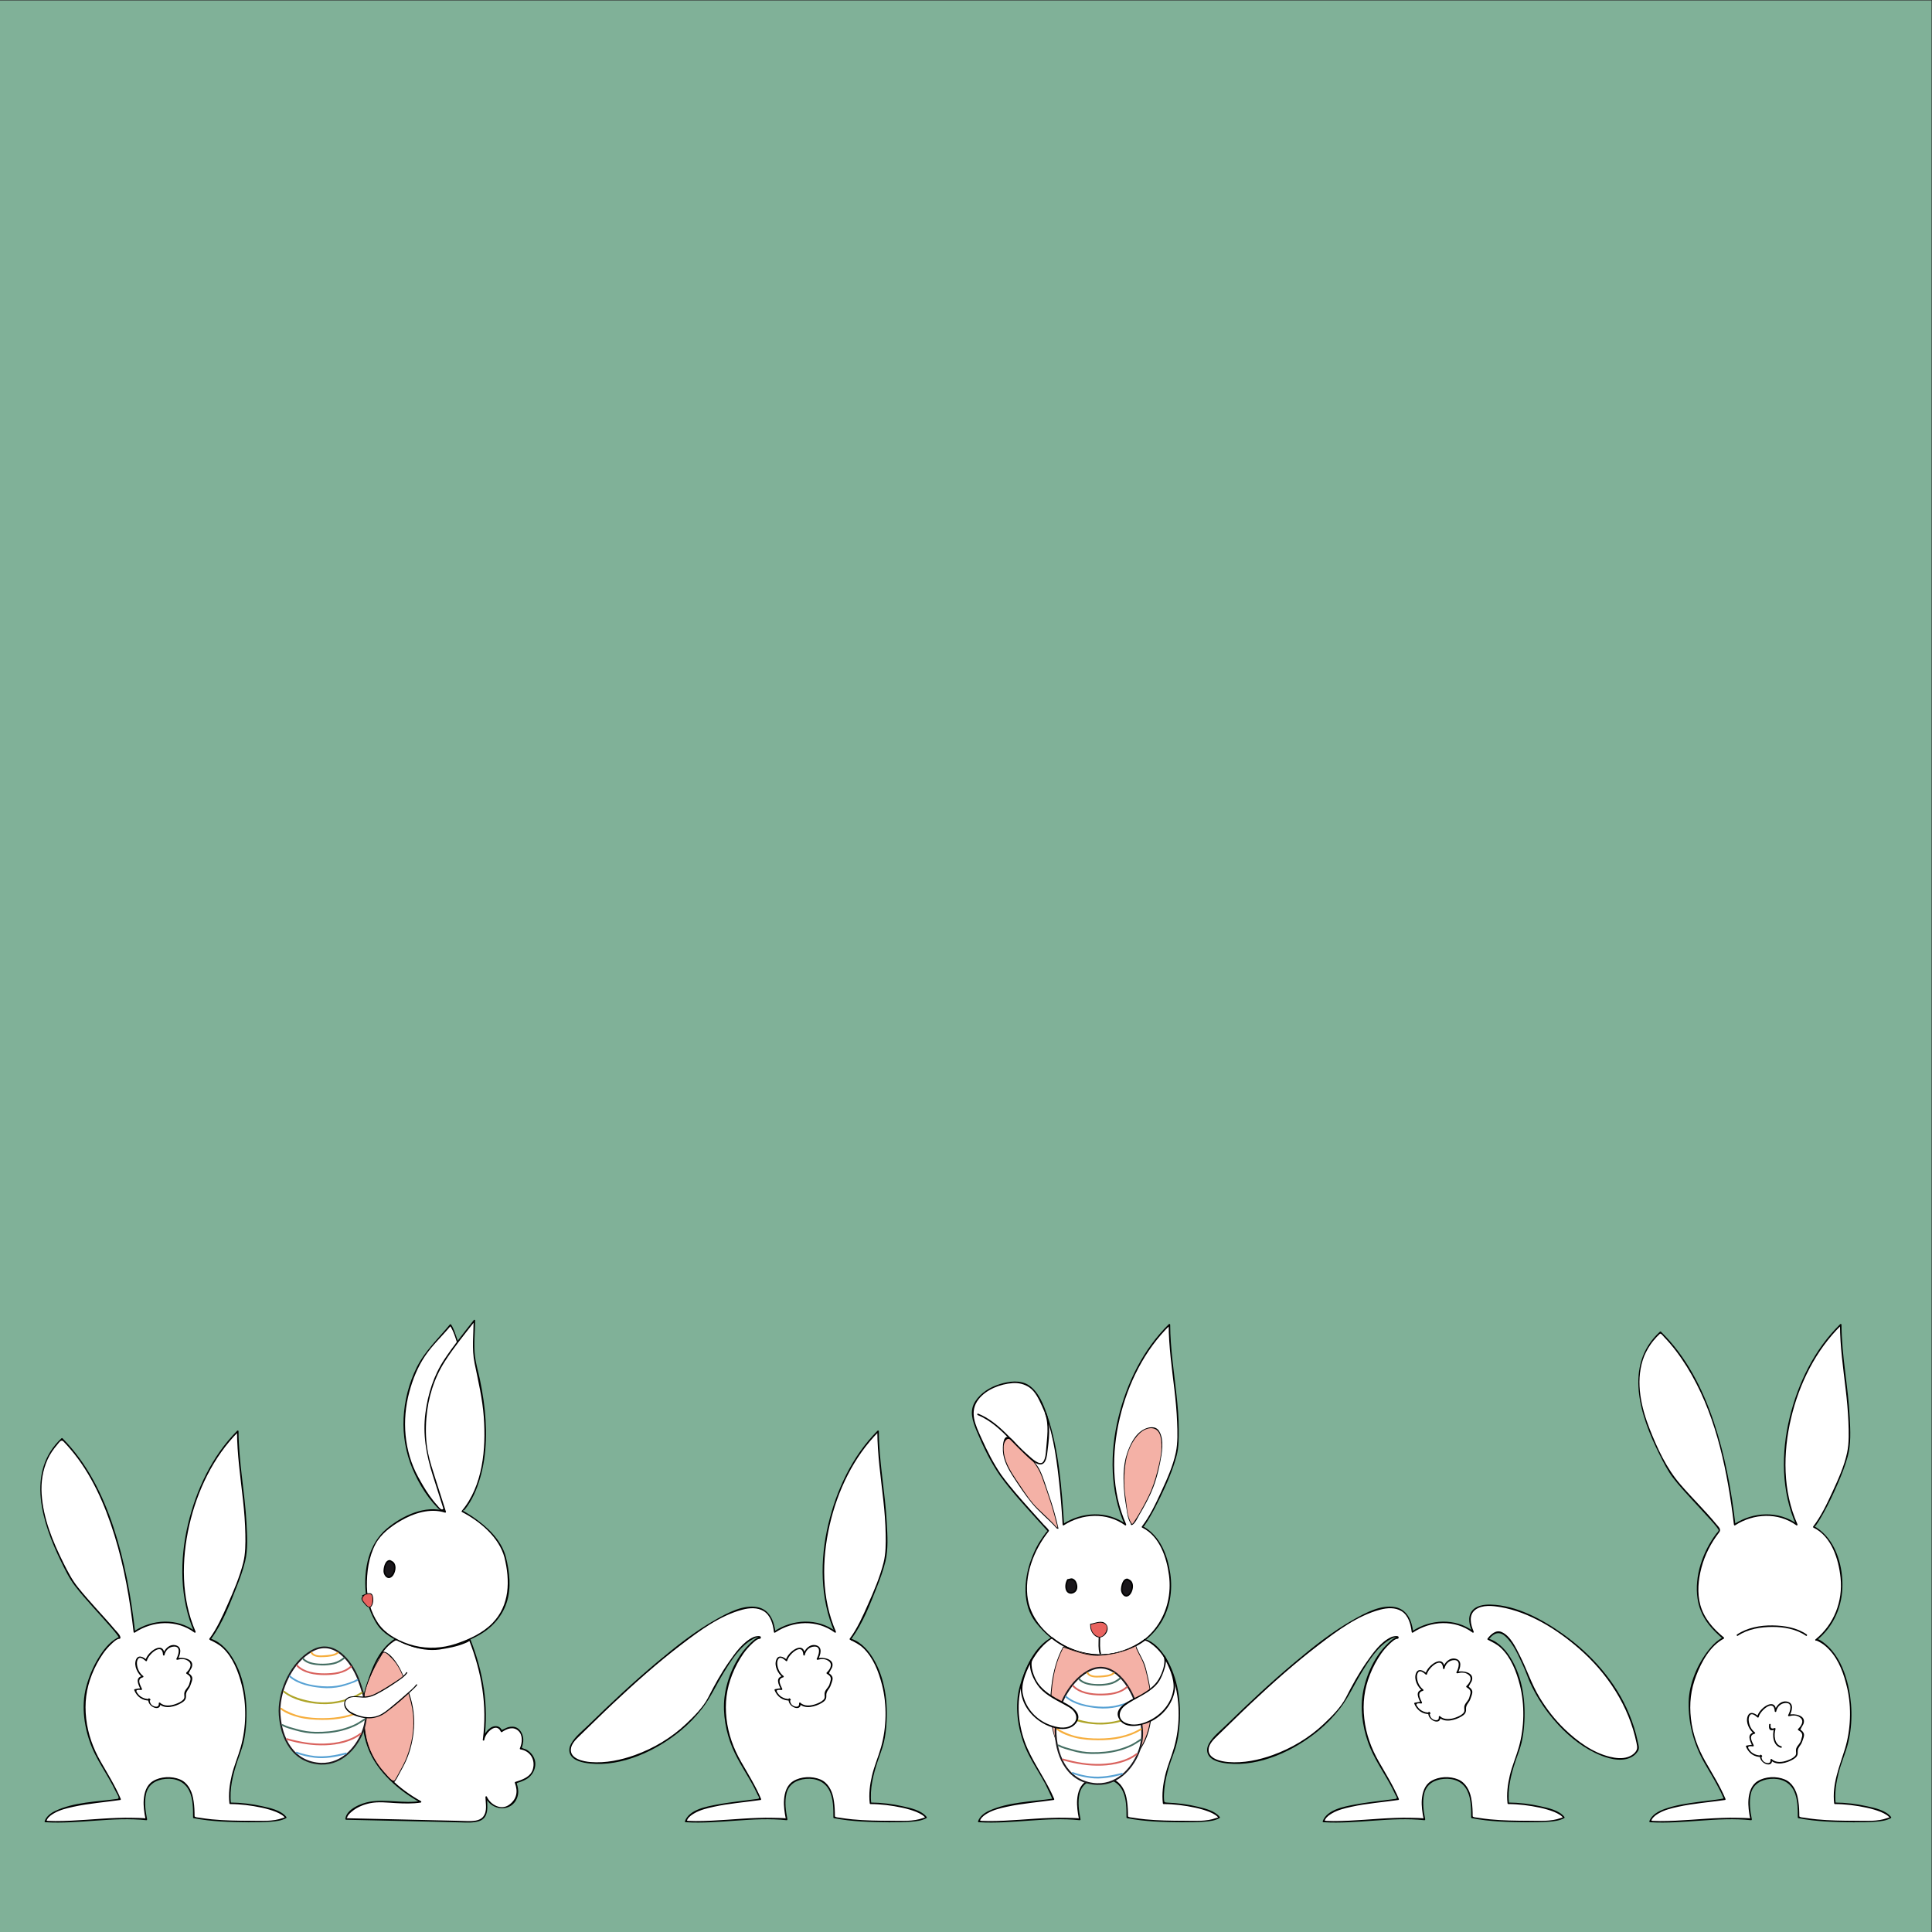 <?xml version="1.0" encoding="UTF-8" standalone="no"?>
<!-- Created with Inkscape (http://www.inkscape.org/) -->

<svg
   version="1.1"
   id="svg2"
   xml:space="preserve"
   width="755.907"
   height="755.907"
   viewBox="0 0 755.907 755.907"
   sodipodi:docname="1.svg"
   inkscape:version="1.1.2 (0a00cf5339, 2022-02-04)"
   xmlns:inkscape="http://www.inkscape.org/namespaces/inkscape"
   xmlns:sodipodi="http://sodipodi.sourceforge.net/DTD/sodipodi-0.dtd"
   xmlns="http://www.w3.org/2000/svg"
   xmlns:svg="http://www.w3.org/2000/svg"><rect x="0" y="0" width="755.907" height="755.907" fill="#333333" stroke="none"/><defs
     id="defs6" /><sodipodi:namedview
     id="namedview4"
     pagecolor="#ffffff"
     bordercolor="#666666"
     borderopacity="1.0"
     inkscape:pageshadow="2"
     inkscape:pageopacity="0.0"
     inkscape:pagecheckerboard="0"
     showgrid="false"
     inkscape:zoom="0.62176987"
     inkscape:cx="377.14918"
     inkscape:cy="377.14918"
     inkscape:window-width="1310"
     inkscape:window-height="704"
     inkscape:window-x="0"
     inkscape:window-y="0"
     inkscape:window-maximized="1"
     inkscape:current-layer="g8" /><g
     id="g8"
     inkscape:groupmode="layer"
     inkscape:label="ink_ext_XXXXXX"
     transform="matrix(1.333,0,0,-1.333,0,755.907)"><g
       id="g10"
       transform="scale(0.1)"><path
         d="M 5669.3,0 H 0 V 5669.31 H 5669.3 V 0"
         style="fill:#80b198;fill-opacity:1;fill-rule:nonzero;stroke:none"
         id="path12" /><path
         d="m 5385.76,377.773 c -5.92,44.473 10.37,103.477 26.68,145.274 21,53.801 21.56,119.59 15.63,172.949 -23.73,134.453 -87.15,158.703 -97.25,161.641 -0.09,-0.067 -0.28,-0.215 -0.64,-0.469 0.19,0.156 0.41,0.312 0.6,0.48 0.02,-0.011 0.03,-0.011 0.04,-0.011 0.03,0.019 0.1,0.058 0.1,0.058 -0.02,0 -0.04,0 -0.06,0.008 64.48,51.488 98.03,142.887 56.52,255.207 -20.55,55.64 -63.6,76 -63.6,76 32.06,41.01 92.39,171.2 101.29,224.56 13.34,124.51 -22.24,244.58 -22.24,369.09 -137.85,-133.41 -213.44,-400.22 -128.94,-586.99 -53.37,40.03 -128.97,35.58 -182.33,0 -22.24,191.22 -75.6,426.9 -217.91,564.74 -124.49,-111.16 -40.02,-289.03 26.69,-409.1 31.12,-48.91 153.05,-165.71 146.75,-173.43 -62.29,-76.22 -88.94,-195.651 -35.57,-266.803 14.48,-18.907 30.24,-34.864 46.8,-48.106 -58.14,-29.609 -98.5,-136.699 -99.47,-182.695 -3.17,-148.446 59.29,-183.809 103.76,-290.547 -80.05,-11.856 -204.11,-17.539 -219.39,-65.215 91.91,-5.937 203.71,16.367 296.47,5.93 -11.86,59.285 -11.86,121.551 65.22,121.551 68.2,0 74.11,-59.297 74.11,-115.625 44.48,-8.899 94.89,-11.856 139.35,-11.856 32.61,0 106.73,-2.969 130.46,11.856 -20.53,27.714 -115.65,41.503 -163.07,41.503"
         style="fill:#ffffff;fill-opacity:1;fill-rule:nonzero;stroke:none"
         id="path14" /><path
         d="m 5387.99,377.773 c -3.54,30.411 1.54,60.782 8.94,90.254 7.52,29.934 20.67,57.989 27.91,87.95 14.01,57.871 12.11,122.246 -3.34,179.519 -10.05,37.277 -26.81,74.836 -54.94,102.043 -4.7,4.551 -29.55,27.332 -37.51,21.543 0.89,-1.172 1.8,-2.324 2.7,-3.496 -1.91,-1.492 -0.6,-0.449 0.28,0.195 1.37,1.004 1.58,3.692 -0.53,4.055 -0.02,0.008 -0.04,0.008 -0.05,0.008 0.33,-1.231 0.66,-2.473 0.98,-3.711 50.24,40.879 76.07,101.066 75.42,165.427 -0.62,61.1 -22.47,130.54 -75.9,165.23 -2.01,1.3 -4.08,2.5 -6.19,3.61 1.11,-0.58 2.93,1.32 5.45,4.91 7.54,10.72 14.09,22.13 20.49,33.54 15.69,28.04 29.47,57.2 42.23,86.67 11.28,26.04 21.81,52.64 29.37,80.03 10,36.15 7.77,76.33 6.01,113.4 -4.35,91.56 -23.86,181.73 -24.25,273.61 -0.01,1.94 -2.4,2.92 -3.8,1.56 -75.4,-73.65 -123.71,-172.85 -148.43,-274.45 -25.13,-103.38 -24.69,-216.88 19.13,-315.22 1.01,1.02 2.02,2.03 3.04,3.04 -54.75,39.66 -128.96,36.01 -184.57,0 1.12,-0.63 2.24,-1.28 3.35,-1.92 -12.04,102.65 -30.99,204.86 -63.99,302.98 -32.63,96.95 -80.79,191.2 -154.56,263.34 -0.89,0.88 -2.24,0.82 -3.14,0 -107.66,-98.14 -57.46,-248.05 -1.37,-359.77 12.07,-24.06 24.03,-48.51 40.56,-69.85 16.62,-21.49 35.13,-41.53 53.45,-61.54 18.49,-20.19 37.29,-40.09 55.58,-60.48 6.15,-6.84 12.23,-13.77 17.97,-20.98 1.97,-2.49 3.83,-5.06 5.49,-7.77 2.67,-4.33 -3.85,-9.21 -6.52,-12.77 -39.36,-52.3 -64.61,-124.69 -54.69,-190.488 5.04,-33.387 19.04,-60.195 41.1,-85.461 6.77,-7.75 14.17,-14.929 21.76,-21.875 0.67,-0.613 8.19,-8.015 8.97,-7.605 -2.85,-1.524 -5.54,-3.36 -8.21,-5.164 -11.8,-7.981 -21.66,-18.672 -30.52,-29.719 -33.1,-41.25 -58.26,-100.234 -59.13,-153.621 -1.04,-65.09 15.07,-123.84 47.18,-180.078 15.24,-26.711 31.6,-52.707 45.25,-80.324 3.58,-7.227 6.89,-14.59 10.09,-22.012 0.43,-0.977 -22.99,-4.121 -26.28,-4.531 -16.29,-2.051 -32.63,-3.954 -48.92,-6.161 -32.81,-4.425 -66.1,-9.25 -97.4,-20.421 -18.34,-6.532 -38.4,-16.836 -45.38,-36.27 -0.5,-1.434 0.81,-2.734 2.15,-2.812 98.91,-5.84 197.64,16.425 296.47,5.937 1.54,-0.164 2.4,1.523 2.15,2.813 -4.8,24.484 -8.5,50.195 -2.84,74.863 6.49,28.23 29.89,41.262 57.19,43.586 29.61,2.527 56.19,-7.805 69.44,-35.305 11.32,-23.535 11.11,-52.285 11.18,-77.812 0.01,-0.926 0.67,-1.954 1.63,-2.149 53.21,-10.312 106.95,-11.59 160.97,-12.098 21.64,-0.199 43.3,-0.109 64.91,1.629 15.27,1.231 32.09,2.922 45.62,10.696 1.35,0.769 1.33,2.398 0.45,3.496 -15.8,19.734 -47.33,26.101 -70.51,31.316 -30.7,6.887 -62.67,10.664 -94.12,10.84 -2.87,0.02 -2.87,-4.434 0,-4.453 31.19,-0.164 62.46,-4.16 92.92,-10.684 14.07,-3.008 27.96,-6.953 41.34,-12.246 6.13,-2.441 11.99,-5.488 17.54,-9.062 2.52,-1.621 4.78,-3.594 6.93,-5.653 2.5,-2.382 -0.8,-1.945 -5.05,-3.507 -28.42,-10.481 -63.19,-8.106 -92.99,-7.981 -38.13,0.168 -76.16,0.598 -114.15,4.281 -12.41,1.2 -24.76,2.899 -37.07,4.871 -1.87,0.301 -13.98,0.95 -13.98,4.383 -0.02,3.684 -0.09,7.356 -0.18,11.047 -0.31,14.473 -1.54,28.906 -4.41,43.106 -4.47,22.031 -16.14,44.472 -37.85,53.593 -24.57,10.313 -57.09,9.18 -80.02,-4.941 -18.79,-11.563 -25.28,-33.828 -26.82,-54.539 -1.34,-18.352 1.53,-37.004 4.89,-54.973 -0.26,1.399 -33.29,1.836 -36.55,1.934 -15.36,0.48 -30.75,0.168 -46.11,-0.332 -60.68,-1.961 -121.09,-9.442 -181.86,-9.207 -6.52,0.027 -13.03,0.23 -19.55,0.484 -6.24,0.246 -6.72,0.395 -3.85,5.149 4.52,7.558 12.34,12.832 19.75,17.168 17.18,10.031 37.52,14.843 56.76,19.082 45.35,9.96 91.89,13.281 137.75,19.98 1.57,0.215 1.82,2.102 1.33,3.262 -16.16,38.269 -38.1,73.125 -58.64,109.101 -22.55,39.5 -37.63,80.871 -42.75,126.231 -5.04,44.59 -0.56,84.57 15.43,126.328 15.71,40.984 40.77,87.141 80.88,108.535 1.18,0.625 1.55,2.598 0.45,3.496 -31.27,25.481 -58.36,56.082 -69.22,95.625 -9.74,35.527 -5.93,73.922 3.3,109.092 9.87,37.59 28.18,73.08 52,103.7 7.11,9.14 -1.84,16.29 -8.21,24.04 -33.59,40.86 -71.93,77.74 -106.38,117.86 -40.04,46.62 -66.8,104.39 -89.16,161.26 -24.98,63.58 -41.64,135.71 -20.43,202.7 5.11,16.15 13.04,31.22 22.48,45.23 5.38,8.01 11.66,15.34 18.18,22.41 3.01,3.24 6.23,6.29 9.43,9.33 3.1,2.94 10.49,-7.26 12.17,-9.01 25.8,-26.68 47.91,-56.72 67.48,-88.19 79.64,-128.13 113.89,-281.91 133.67,-429.74 1.47,-11.05 2.83,-22.11 4.13,-33.19 0.17,-1.55 1.77,-2.93 3.34,-1.92 54.39,35.22 126.52,38.8 180.07,0 2.02,-1.45 3.84,1.25 3.05,3.05 -43.5,97.64 -42.87,209.22 -18.67,311.78 23.77,100.76 72.75,199.68 147.28,272.51 -1.27,0.51 -2.53,1.04 -3.8,1.57 0.27,-63.78 9.35,-126.9 16.77,-190.11 3.69,-31.47 6.68,-63 7.97,-94.68 1.19,-29.52 2.35,-61.62 -3.78,-90.67 -8.37,-39.7 -26.02,-78.23 -42.88,-114.87 -16.09,-34.98 -33.24,-71.51 -56.83,-102.19 -0.7,-0.92 -0.2,-2.56 0.8,-3.05 53.39,-25.78 74.03,-92.91 79.68,-147.2 7.19,-68.97 -19.16,-136.645 -73.04,-180.513 -1.26,-1.015 -0.61,-3.437 0.97,-3.711 0.02,-0.007 0.03,-0.007 0.05,-0.019 -0.18,1.359 -0.36,2.715 -0.53,4.062 2.67,1.973 -0.38,-0.234 -1.2,-0.879 -1.96,-1.562 0.67,-4.968 2.7,-3.488 0.8,0.578 10.79,-4.89 13.32,-6.383 9.39,-5.519 17.58,-12.843 25,-20.754 28.59,-30.507 43.03,-72.441 52.25,-112.371 13.1,-56.796 10.35,-122.394 -6.61,-178.007 -16.05,-52.688 -38.28,-103.391 -31.71,-159.954 0.33,-2.812 4.78,-2.839 4.45,0"
         style="fill:#000000;fill-opacity:1;fill-rule:nonzero;stroke:none"
         id="path16" /><path
         d="m 5170.11,516.074 c -18.55,-2.07 -37.09,10.293 -43.27,28.836 4.12,0 12.36,4.121 18.54,2.063 -6.18,14.425 -18.54,32.976 4.13,37.09 -28.85,20.605 -24.72,80.371 10.3,47.402 4.12,24.726 51.51,57.695 51.51,16.484 6.18,37.09 68,37.09 39.15,-12.363 32.98,10.305 57.71,-16.484 28.85,-41.211 22.67,-12.363 10.31,-20.605 8.24,-35.039 0,-2.059 -10.29,-16.484 -12.35,-18.543 -4.12,-6.184 2.06,-16.477 -2.07,-22.668 -12.36,-16.484 -57.69,-30.906 -74.18,-12.363 4.13,-22.664 -35.03,-12.364 -30.91,12.363 l 2.06,-2.051"
         style="fill:#ffffff;fill-opacity:1;fill-rule:nonzero;stroke:none"
         id="path18" /><path
         d="m 5170.11,518.293 c -9.45,-0.539 -17.06,1.523 -25.15,6.387 -5.49,3.308 -9.47,8.523 -12.83,13.816 -5.04,7.922 7.36,7.117 12.67,6.328 2,-0.293 3.34,1.399 2.5,3.274 -4.96,11.14 -16.28,29.101 2.8,33.836 1.48,0.363 2.32,2.668 0.97,3.711 -11.07,8.574 -17.2,21.164 -18.37,35.039 -0.47,5.539 0.3,11.796 4.03,16.152 5.98,6.953 17.25,-3.164 21.5,-6.941 1.18,-1.047 3.35,-0.754 3.72,0.972 4.16,19.094 45.74,54.875 47.15,17.082 0.09,-2.422 3.84,-3.133 4.38,-0.586 2.85,13.75 13.34,24.211 27.73,24.793 21.58,0.903 13.34,-24.605 7.34,-35.457 -0.93,-1.699 0.61,-3.769 2.52,-3.261 11.66,3.093 23.65,3.417 33.42,-4.688 12.13,-10.059 1.56,-25.02 -6.74,-32.812 -1.05,-0.989 -0.75,-2.774 0.45,-3.489 9.2,-5.484 14.12,-10.808 10.45,-21.422 -1.49,-4.336 -2.2,-9.484 -4.32,-13.496 -4.25,-8.019 -11.99,-13.539 -12.85,-22.843 -0.66,-7.442 2.95,-12.442 -3.47,-18.887 -5.91,-5.918 -14.49,-9.531 -22.16,-12.344 -14.15,-5.195 -33.62,-7.578 -45.32,3.879 -1.27,1.238 -4.03,0.457 -3.79,-1.574 1.32,-11.875 -8.86,-11.543 -16.45,-7.774 -7.71,3.86 -10.82,11.953 -10.02,20.137 -1.27,-0.527 -2.54,-1.055 -3.79,-1.57 0.69,-0.688 1.37,-1.379 2.06,-2.063 2.03,-2.031 5.17,1.113 3.14,3.145 -0.68,0.691 -1.37,1.367 -2.05,2.062 -1.49,1.473 -3.61,0.274 -3.8,-1.574 -2.39,-24.363 38.27,-38.652 35.36,-12.363 -1.27,-0.528 -2.54,-1.043 -3.81,-1.571 17.48,-17.121 47.56,-8.253 66,2.618 8.57,5.046 13.96,10.691 13.23,20.886 -1.02,14.407 9.07,18.457 13.11,31.055 2.09,6.543 7.6,17.637 4.48,24.609 -2.13,4.707 -5.33,7.336 -9.41,10.34 -1.12,0.824 7.65,14.27 8.58,16.801 9.63,26.074 -27.04,31.602 -43.49,27.227 0.84,-1.086 1.68,-2.18 2.52,-3.262 7.58,13.738 14.51,37.187 -6.85,41.765 -17.56,3.77 -33.07,-11.816 -36.37,-27.695 1.46,-0.195 2.91,-0.39 4.37,-0.586 -1.64,43.731 -50.46,9.004 -55.89,-15.898 1.25,0.332 2.48,0.652 3.73,0.976 -10.24,9.121 -25.79,16.758 -31.94,-0.39 -6.21,-17.344 4.98,-39.668 18.48,-50.137 0.33,1.23 0.66,2.473 0.99,3.711 -23.06,-5.703 -12.36,-24.852 -5.46,-40.359 0.84,1.093 1.68,2.175 2.52,3.269 -7.09,1.047 -12.76,-1.074 -19.73,-2.058 -1.12,-0.168 -1.95,-1.711 -1.56,-2.747 7.51,-19.257 24.41,-31.66 45.42,-30.468 2.85,0.156 2.86,4.609 0,4.445"
         style="fill:#000000;fill-opacity:1;fill-rule:nonzero;stroke:none"
         id="path20" /><path
         d="m 5192.62,608.801 c -1.87,-14.903 2.65,-20.305 17.24,-14.516 -0.91,0.91 -1.83,1.828 -2.74,2.727 -5.85,-19.539 -3.29,-50.039 20.1,-56.309 2.77,-0.742 3.95,3.555 1.18,4.297 -20.92,5.598 -22.11,33.738 -16.98,50.84 0.44,1.504 -1.15,3.371 -2.75,2.734 -9.98,-3.965 -12.77,0.899 -11.6,10.227 0.35,2.84 -4.1,2.801 -4.45,0 v 0"
         style="fill:#000000;fill-opacity:1;fill-rule:nonzero;stroke:none"
         id="path22" /><path
         d="m 5100.66,869.434 c 29.75,19.902 66.68,25.879 101.88,25.988 33.57,0.086 70.33,-6.359 98.28,-25.988 2.36,-1.653 4.57,2.207 2.26,3.828 -28.88,20.293 -65.97,26.133 -100.54,26.609 -35.68,0.481 -74.06,-6.504 -104.12,-26.609 -2.37,-1.571 -0.16,-5.43 2.24,-3.828 v 0"
         style="fill:#000000;fill-opacity:1;fill-rule:nonzero;stroke:none"
         id="path24" /><path
         d="m 619.945,857.832 c -0.804,0.215 -0.84,0.164 0,0 v 0"
         style="fill:#ffffff;fill-opacity:1;fill-rule:nonzero;stroke:none"
         id="path26" /><path
         d="m 619.945,855.613 c 2.864,0 2.864,4.446 0,4.446 -2.875,0 -2.875,-4.446 0,-4.446"
         style="fill:#000000;fill-opacity:1;fill-rule:nonzero;stroke:none"
         id="path28" /><path
         d="m 675.637,377.773 c -5.934,44.473 10.371,103.477 26.683,145.274 20.996,53.801 21.547,119.59 15.618,172.949 -23.918,135.547 -88.172,159.094 -97.485,161.699 l -3.914,2.082 c 31.266,41.153 94.352,186.043 103.016,239.583 13.011,124.98 -21.68,245.48 -21.68,370.44 C 563.453,1335.91 489.73,1068.13 572.129,880.684 c -52.039,40.168 -125.758,35.703 -177.793,0 -21.684,191.916 -73.715,428.436 -212.481,566.796 -121.418,-111.57 -39.027,-290.1 26.02,-410.59 30.223,-48.894 148.219,-165.308 143.148,-173.941 l -2.593,0.059 C 290.156,833.547 249.707,726.238 248.723,680.176 245.547,531.73 308.012,496.367 352.484,389.629 272.438,377.773 148.379,372.09 133.098,324.414 c 91.906,-5.937 203.703,16.367 296.465,5.93 -11.852,59.285 -11.852,121.551 65.222,121.551 68.188,0 74.121,-59.297 74.121,-115.625 44.473,-8.899 94.871,-11.856 139.34,-11.856 32.609,0 106.731,-2.969 130.445,11.856 -20.515,27.714 -115.621,41.503 -163.054,41.503"
         style="fill:#ffffff;fill-opacity:1;fill-rule:nonzero;stroke:none"
         id="path30" /><path
         d="m 677.855,377.773 c -4.843,41.68 5.731,83.946 18.809,123.254 6.117,18.387 13.488,36.043 18.055,54.95 4.855,20.078 7.039,40.8 8.176,61.386 3.742,67.864 -7.754,141.496 -47.586,198.203 -9.618,13.672 -21.481,25.911 -35.442,35.176 -4.047,2.676 -8.363,5 -12.824,6.914 -1.34,0.578 -2.707,1.114 -4.09,1.59 -3.969,1.399 -3.969,0.09 -2.09,2.688 32.461,45.011 53.918,100.586 74.071,151.886 9.468,24.12 18.433,48.68 24.531,73.89 8.699,36.02 5.926,76.4 3.992,113.08 -4.742,89.99 -22.984,178.71 -23.359,269.01 -0.008,1.93 -2.418,2.95 -3.793,1.57 -74.075,-74.48 -120.801,-174.08 -144.758,-275.45 -24.516,-103.77 -24.18,-217.385 18.664,-316.357 1.004,1.003 2.019,2.031 3.035,3.035 -53.285,39.707 -125.863,36.074 -180.031,0 1.117,-0.625 2.23,-1.27 3.344,-1.914 -11.809,103.671 -30.442,206.966 -63.125,306.226 -31.625,96.04 -78.137,189.8 -150,262.14 -0.879,0.88 -2.274,0.83 -3.157,0 -105.421,-98.91 -55.961,-249.09 -1.339,-361.06 12.175,-24.98 24.253,-50.13 41.191,-72.26 16.281,-21.285 34.211,-41.335 52.027,-61.335 18.211,-20.45 36.746,-40.606 54.676,-61.29 6.055,-6.972 12.074,-14.023 17.523,-21.484 1.481,-2.031 2.868,-4.133 4.036,-6.355 1.519,-2.911 -0.676,-0.032 1.339,-0.071 -2.421,0.059 -2.765,-0.449 -5.234,-1.757 -24.484,-12.969 -42.324,-37.325 -56.391,-60.45 -15.632,-25.703 -27.187,-54.258 -35.078,-83.25 -15.722,-57.785 -5.41,-125.121 17.496,-179.629 10.516,-25.031 24.665,-48.3 38.465,-71.593 7.274,-12.266 14.407,-24.602 21.157,-37.149 3.628,-6.75 7.062,-13.601 10.398,-20.5 2.594,-5.34 12.715,-18.902 4.18,-20.125 C 284.48,382.207 217.234,381.66 161.445,354.973 148.23,348.652 136.023,339.152 130.953,325 c -0.515,-1.434 0.801,-2.734 2.145,-2.812 98.91,-5.84 197.64,16.425 296.465,5.937 1.542,-0.176 2.394,1.523 2.152,2.813 -4.801,24.472 -8.496,50.195 -2.828,74.863 6.484,28.23 29.879,41.25 57.183,43.586 29.614,2.527 56.188,-7.805 69.426,-35.305 11.34,-23.535 11.125,-52.285 11.184,-77.812 0.004,-0.926 0.675,-1.954 1.636,-2.149 53.207,-10.312 106.954,-11.59 160.969,-12.098 21.649,-0.199 43.313,-0.109 64.903,1.629 15.281,1.231 32.101,2.922 45.625,10.696 1.347,0.769 1.324,2.398 0.453,3.496 -15.793,19.734 -47.332,26.101 -70.524,31.316 -30.687,6.887 -62.652,10.664 -94.105,10.84 -2.867,0.02 -2.867,-4.434 0,-4.453 31.183,-0.164 62.449,-4.16 92.922,-10.684 14.07,-3.008 27.957,-6.953 41.336,-12.254 6.14,-2.433 11.996,-5.48 17.539,-9.054 2.523,-1.621 4.773,-3.594 6.929,-5.664 2.492,-2.371 -0.789,-1.934 -5.05,-3.496 -28.415,-10.481 -63.196,-8.106 -92.989,-7.981 -38.121,0.168 -76.168,0.598 -114.144,4.281 -12.414,1.2 -24.77,2.899 -37.075,4.871 -1.867,0.301 -13.976,0.95 -13.984,4.383 -0.008,3.684 -0.086,7.356 -0.164,11.047 -0.316,14.473 -1.555,28.906 -4.434,43.106 -4.457,22.031 -16.128,44.472 -37.847,53.593 -24.574,10.313 -57.09,9.18 -80.016,-4.941 -18.789,-11.563 -25.281,-33.828 -26.808,-54.551 -1.356,-18.34 1.527,-36.992 4.886,-54.961 -0.258,1.387 -33.293,1.836 -36.543,1.934 -15.371,0.48 -30.765,0.168 -46.125,-0.332 -60.675,-1.973 -121.086,-9.442 -181.851,-9.207 -6.52,0.027 -13.035,0.23 -19.543,0.484 -6.246,0.246 -6.719,0.383 -3.863,5.149 4.523,7.558 12.339,12.832 19.757,17.16 17.172,10.039 37.516,14.851 56.75,19.09 45.348,9.96 91.887,13.281 137.754,19.968 1.574,0.227 1.821,2.114 1.328,3.274 -16.156,38.269 -38.097,73.125 -58.632,109.093 -22.555,39.508 -37.633,80.879 -42.762,126.239 -5.199,46.023 -0.11,87.051 16.879,129.961 8.472,21.418 19.398,41.906 32.531,60.82 6.855,9.855 14.73,18.938 23.398,27.227 5.473,5.234 16.864,16.789 25.207,16.621 1.051,-0.008 1.809,0.715 2.145,1.64 2.66,7.285 -12.688,21.485 -16.551,26.106 -16.679,19.961 -34.41,39.07 -51.789,58.418 -19.015,21.187 -38.008,42.461 -55.828,64.673 -17.633,21.99 -30.039,46.26 -42.629,71.4 -31.637,63.17 -59.547,131.29 -64.121,202.53 -2.223,34.66 2.965,69.55 17.324,101.27 7.196,15.89 17.196,30.36 28.535,43.53 4.864,5.65 11.129,16.75 18.114,9.59 6.914,-7.11 13.496,-14.52 19.937,-22.05 62.332,-72.74 101.774,-163.14 129.938,-253.85 28.586,-92.05 45.117,-187.671 56.015,-283.296 0.176,-1.543 1.793,-2.95 3.348,-1.922 52.98,35.281 123.406,38.836 175.547,0 2.012,-1.496 3.801,1.277 3.039,3.047 -42.524,98.23 -41.801,210.011 -18.211,312.931 23.047,100.51 70.379,199.85 143.613,273.48 -1.269,0.53 -2.531,1.06 -3.801,1.58 0.29,-67.75 10.219,-134.75 17.598,-201.95 3.68,-33.47 6.379,-67.03 6.953,-100.7 0.465,-27.56 0.528,-56.37 -6.25,-83.22 -10.609,-42 -28.09,-82.76 -45.648,-122.231 -15.258,-34.297 -31.113,-70.547 -53.684,-100.801 -0.699,-0.937 -0.183,-2.531 0.805,-3.046 14.125,-7.481 26.867,-12.957 38.863,-24.422 29.637,-28.332 45.149,-69.153 55.141,-107.961 14.988,-58.301 13.512,-125.137 -2.832,-182.949 -7.938,-28.067 -19.68,-54.61 -26.465,-83.114 -6.324,-26.574 -9.879,-54.375 -6.723,-81.633 0.332,-2.812 4.782,-2.839 4.449,0"
         style="fill:#000000;fill-opacity:1;fill-rule:nonzero;stroke:none"
         id="path32" /><path
         d="m 619.945,857.832 c 0.149,-0.027 0.313,-0.078 0.508,-0.137 h 0.332 c -0.351,0.059 -0.617,0.11 -0.84,0.137"
         style="fill:#ffffff;fill-opacity:1;fill-rule:nonzero;stroke:none"
         id="path34" /><path
         d="m 619.352,855.703 c 0.476,-0.129 0.937,-0.223 1.433,-0.234 2.453,-0.039 3.102,3.957 0.594,4.367 -0.281,0.047 -0.563,0.105 -0.848,0.152 -2.801,0.5 -4,-3.789 -1.179,-4.285 0.281,-0.058 0.558,-0.105 0.843,-0.156 0.2,1.465 0.391,2.922 0.59,4.375 -0.512,0.012 0.442,-0.117 -0.254,0.066 -2.773,0.727 -3.949,-3.562 -1.179,-4.285"
         style="fill:#000000;fill-opacity:1;fill-rule:nonzero;stroke:none"
         id="path36" /><path
         d="m 439.434,681.652 c -18.539,-2.062 -37.09,10.301 -43.274,28.836 4.129,0 12.371,4.129 18.547,2.071 -6.176,14.425 -18.547,32.968 4.121,37.089 -28.848,20.606 -24.726,80.372 10.309,47.403 4.121,24.726 51.511,57.695 51.511,16.476 6.188,37.098 68.004,37.098 39.157,-12.355 32.968,10.305 57.695,-16.484 28.847,-41.223 22.664,-12.359 10.301,-20.601 8.243,-35.027 0,-2.059 -10.301,-16.484 -12.364,-18.543 -4.125,-6.184 2.063,-16.484 -2.058,-22.668 -12.368,-16.484 -57.703,-30.918 -74.188,-12.363 4.117,-22.664 -35.027,-12.364 -30.906,12.363 l 2.055,-2.059"
         style="fill:#ffffff;fill-opacity:1;fill-rule:nonzero;stroke:none"
         id="path38" /><path
         d="m 439.434,683.867 c -9.446,-0.527 -17.063,1.524 -25.153,6.399 -5.488,3.3 -9.472,8.523 -12.832,13.816 -5.027,7.922 7.367,7.109 12.672,6.328 2,-0.293 3.344,1.387 2.504,3.274 -4.953,11.14 -16.273,29.089 2.793,33.828 1.484,0.359 2.328,2.664 0.988,3.711 -11.082,8.582 -17.207,21.172 -18.39,35.039 -0.473,5.547 0.308,11.804 4.039,16.16 5.976,6.953 17.261,-3.164 21.508,-6.953 1.171,-1.035 3.335,-0.742 3.71,0.984 4.165,19.094 45.743,54.875 47.157,17.074 0.082,-2.414 3.836,-3.125 4.363,-0.586 2.855,13.758 13.34,24.207 27.734,24.801 21.582,0.903 13.344,-24.617 7.36,-35.457 -0.949,-1.699 0.593,-3.769 2.508,-3.262 11.668,3.094 23.644,3.418 33.433,-4.687 12.125,-10.059 1.555,-25.027 -6.75,-32.813 -1.058,-0.996 -0.75,-2.773 0.457,-3.496 9.188,-5.488 14.121,-10.8 10.445,-21.425 -1.496,-4.336 -2.21,-9.493 -4.328,-13.497 -4.242,-8.007 -11.988,-13.535 -12.836,-22.839 -0.675,-7.434 2.938,-12.442 -3.488,-18.879 -5.902,-5.918 -14.496,-9.532 -22.156,-12.344 -14.141,-5.195 -33.613,-7.578 -45.313,3.879 -1.265,1.238 -4.023,0.445 -3.8,-1.574 1.32,-11.875 -8.848,-11.551 -16.434,-7.774 -7.727,3.848 -10.824,11.953 -10.023,20.137 -1.274,-0.527 -2.532,-1.055 -3.797,-1.57 0.683,-0.696 1.375,-1.379 2.062,-2.063 2.02,-2.031 5.168,1.113 3.141,3.145 -0.688,0.683 -1.375,1.367 -2.063,2.058 -1.472,1.477 -3.609,0.278 -3.793,-1.57 -2.394,-24.375 38.282,-38.66 35.36,-12.363 -1.266,-0.528 -2.532,-1.055 -3.797,-1.571 17.48,-17.129 47.555,-8.254 66,2.618 8.558,5.046 13.957,10.679 13.226,20.886 -1.031,14.395 9.063,18.457 13.098,31.055 2.098,6.543 7.609,17.637 4.484,24.602 -2.121,4.714 -5.335,7.332 -9.414,10.339 -1.113,0.832 7.661,14.278 8.582,16.809 9.633,26.07 -27.039,31.59 -43.476,27.227 0.836,-1.086 1.676,-2.18 2.508,-3.262 7.59,13.738 14.523,37.176 -6.856,41.765 -17.554,3.77 -33.066,-11.816 -36.359,-27.695 1.453,-0.195 2.91,-0.391 4.367,-0.594 -1.637,43.739 -50.457,9.012 -55.883,-15.89 1.235,0.324 2.477,0.656 3.711,0.976 -10.23,9.121 -25.781,16.758 -31.926,-0.39 -6.214,-17.344 4.977,-39.676 18.485,-50.137 0.328,1.23 0.652,2.473 0.976,3.711 -23.047,-5.723 -12.347,-24.863 -5.449,-40.359 0.84,1.082 1.668,2.175 2.508,3.269 -7.082,1.035 -12.746,-1.086 -19.727,-2.07 -1.117,-0.157 -1.957,-1.707 -1.55,-2.735 7.5,-19.265 24.402,-31.66 45.414,-30.468 2.847,0.156 2.871,4.597 0,4.433"
         style="fill:#000000;fill-opacity:1;fill-rule:nonzero;stroke:none"
         id="path40" /><path
         d="m 461.938,774.387 c -1.86,-14.914 2.664,-20.305 17.242,-14.524 -0.914,0.918 -1.821,1.836 -2.739,2.735 -5.851,-19.551 -3.293,-50.047 20.102,-56.309 2.773,-0.742 3.949,3.555 1.184,4.297 -20.918,5.586 -22.114,33.738 -16.989,50.84 0.45,1.496 -1.133,3.371 -2.734,2.734 -9.996,-3.965 -12.785,0.899 -11.617,10.227 0.359,2.832 -4.09,2.793 -4.449,0 v 0"
         style="fill:#ffffff;fill-opacity:1;fill-rule:nonzero;stroke:none"
         id="path42" /><path
         d="m 4427.03,377.773 c -5.94,44.473 10.37,103.477 26.68,145.262 21,53.801 21.54,119.602 15.63,172.961 -23.92,135.547 -88.18,159.082 -97.48,161.699 l -3.92,2.071 c 31.26,41.152 58.13,23.789 107.72,-83.907 75.12,-218.23 293.34,-323.613 333.03,-238.066 -58.1,366.504 -567.56,530.337 -485.17,342.883 -52.04,40.176 -125.75,35.711 -177.79,0 -21.69,191.914 -300.26,-31.797 -575.09,-304.375 -121.42,-111.574 222.27,-134.348 381.92,110.976 100.06,197.469 154.92,184.305 149.86,175.672 l -2.6,0.047 c -58.27,-29.461 -98.71,-136.766 -99.7,-182.828 -3.18,-148.449 59.29,-183.809 103.77,-290.539 -80.06,-11.856 -204.12,-17.539 -219.4,-65.215 91.9,-5.937 203.7,16.367 296.47,5.918 -11.86,59.297 -11.86,121.563 65.23,121.563 68.19,0 74.11,-59.297 74.11,-115.625 44.47,-8.899 94.88,-11.856 139.35,-11.856 32.61,0 106.73,-2.969 130.44,11.856 -20.52,27.714 -115.62,41.503 -163.06,41.503"
         style="fill:#ffffff;fill-opacity:1;fill-rule:nonzero;stroke:none"
         id="path44" /><path
         d="m 4429.26,377.773 c -4.85,41.68 5.72,83.946 18.81,123.243 6.11,18.39 13.47,36.054 18.04,54.961 4.86,20.078 7.05,40.8 8.18,61.378 3.74,67.86 -7.76,141.493 -47.59,198.204 -9.61,13.679 -21.47,25.906 -35.43,35.183 -4.06,2.676 -8.38,4.992 -12.83,6.914 -1.35,0.578 -2.71,1.106 -4.08,1.582 -4.2,1.477 -4.09,0 -1.74,2.879 13.47,16.582 29.39,20.676 45.86,5.578 24.49,-22.441 39.02,-58.281 52.81,-87.656 7.56,-16.086 12.83,-33.269 20.24,-49.48 7.51,-16.418 16.2,-32.286 25.55,-47.707 16.26,-26.836 35.54,-51.836 56.85,-74.844 35.07,-37.879 77.74,-70.93 125.91,-90.195 28.81,-11.504 68.03,-20.215 95.32,-0.333 4.84,3.536 8.77,8.047 12.07,13.02 6.06,9.102 1.92,18.199 -0.16,28.406 -5.64,27.676 -14.34,54.668 -25.14,80.742 -39.36,95.098 -110.45,175.059 -193.63,234.426 -60.29,43.035 -136.92,85.008 -212.94,86.903 -19.18,0.488 -43.3,-2.676 -55.52,-19.434 -13.41,-18.387 -6.44,-42.996 1.76,-61.992 1.02,1.015 2.03,2.031 3.05,3.047 -53.29,39.707 -125.86,36.062 -180.04,0 1.11,-0.633 2.24,-1.278 3.34,-1.922 -3.97,32.832 -17.36,66.07 -53.16,72.898 -41.08,7.813 -86.27,-16.629 -120.65,-35.871 -62.09,-34.754 -118.57,-79.801 -173.01,-125.32 -70.36,-58.836 -137.32,-121.738 -202.91,-185.801 -16.93,-16.531 -38.26,-32.832 -49.96,-53.984 -4.71,-8.516 -6.91,-18.543 -3.73,-27.957 7.56,-22.395 38.85,-27.961 58.85,-30.063 94.37,-9.91 195.21,37.719 266.14,96.106 23.62,19.445 45.19,41.718 63.88,65.929 24.24,31.383 40.27,67.567 60.82,101.367 22.09,36.329 49.26,80.594 87.79,101.922 4.36,2.422 12.63,6.778 17.87,4.453 1.64,-0.722 1.14,1.27 -0.64,0.782 -11.01,-3.028 -22.42,-15.02 -30.2,-22.821 -38.34,-38.507 -63.95,-98.937 -70.48,-152.5 -6,-49.336 4.22,-104.191 23.35,-149.707 17.52,-41.652 44.3,-78.683 64.87,-118.8 2.99,-5.821 5.8,-11.739 8.55,-17.664 2.33,-5.012 8.62,-11.79 0.78,-12.903 -13.93,-1.972 -27.93,-3.625 -41.89,-5.351 -25.84,-3.184 -51.66,-6.485 -77.26,-11.27 C 3946,368.32 3894.75,359.57 3882.34,325 c -0.5,-1.445 0.8,-2.734 2.15,-2.812 98.91,-5.84 197.64,16.417 296.47,5.917 1.54,-0.156 2.4,1.543 2.15,2.833 -4.8,24.472 -8.5,50.195 -2.84,74.863 6.49,28.23 29.9,41.25 57.19,43.586 29.62,2.527 56.19,-7.805 69.43,-35.305 11.34,-23.535 11.12,-52.285 11.2,-77.812 0,-0.926 0.66,-1.954 1.62,-2.149 53.21,-10.312 106.95,-11.601 160.97,-12.098 21.64,-0.207 43.32,-0.109 64.91,1.629 15.27,1.231 32.11,2.922 45.62,10.696 1.35,0.769 1.33,2.39 0.45,3.496 -15.8,19.734 -47.34,26.094 -70.53,31.297 -30.68,6.894 -62.65,10.683 -94.1,10.859 -2.87,0.02 -2.87,-4.434 0,-4.453 31.19,-0.176 62.46,-4.16 92.93,-10.684 14.06,-3.008 27.95,-6.953 41.33,-12.254 6.15,-2.433 11.99,-5.5 17.54,-9.054 2.52,-1.621 4.78,-3.594 6.93,-5.664 2.5,-2.383 -0.79,-1.934 -5.06,-3.504 -28.41,-10.473 -63.18,-8.106 -92.99,-7.973 -38.12,0.168 -76.16,0.59 -114.14,4.27 -12.41,1.211 -24.76,2.91 -37.07,4.882 -1.87,0.293 -13.97,0.95 -13.98,4.375 -0.02,3.692 -0.08,7.364 -0.16,11.047 -0.33,14.473 -1.56,28.914 -4.43,43.114 -4.47,22.031 -16.13,44.464 -37.86,53.593 -24.56,10.313 -57.08,9.16 -80.01,-4.941 -18.79,-11.563 -25.29,-33.828 -26.82,-54.551 -1.35,-18.34 1.53,-36.992 4.9,-54.961 -0.27,1.387 -33.3,1.828 -36.55,1.934 -15.37,0.469 -30.75,0.168 -46.12,-0.332 -60.68,-1.973 -121.09,-9.442 -181.86,-9.219 -6.52,0.031 -13.02,0.234 -19.54,0.488 -6.25,0.235 -6.73,0.391 -3.86,5.157 4.52,7.558 12.34,12.824 19.75,17.16 17.19,10.027 37.52,14.851 56.76,19.082 45.34,9.968 91.89,13.277 137.75,19.976 1.58,0.227 1.82,2.102 1.33,3.266 -16.15,38.277 -38.1,73.133 -58.63,109.101 -22.56,39.508 -37.64,80.879 -42.77,126.239 -5.19,46.015 -0.1,87.051 16.88,129.961 8.48,21.406 19.4,41.906 32.54,60.808 6.84,9.867 14.73,18.938 23.39,27.239 5.47,5.234 16.86,16.777 25.21,16.621 0.76,-0.008 1.56,0.429 1.93,1.101 5.63,10.793 -16.4,5.754 -19.55,4.367 -31.93,-13.972 -55.41,-47.824 -74.55,-75.324 -22.59,-32.449 -41.7,-67.281 -59.61,-102.469 -14.72,-28.886 -41.52,-55.332 -64.84,-77.41 -42.89,-40.636 -94.78,-71.691 -150.33,-91.652 -41.15,-14.785 -86.17,-24.094 -130.06,-20.496 -21,1.719 -59.77,9.129 -57.91,37.441 0.98,14.578 13.14,27.379 23.04,36.883 33.87,32.52 67.1,65.703 101.31,97.871 64,60.188 129.81,118.77 199.67,172.121 53.52,40.887 113.4,85.555 179.61,102.977 20.48,5.39 43.67,7.09 62.44,-4.356 20.51,-12.539 27.25,-38.867 29.95,-61.101 0.17,-1.524 1.77,-2.949 3.34,-1.914 52.98,35.281 123.41,38.836 175.54,0 2.01,-1.504 3.81,1.277 3.04,3.035 -8.76,20.293 -15.67,48.574 5.05,64.121 20.14,15.117 51.27,11.562 74.31,7.539 85.27,-14.902 165.86,-65.84 230.1,-121.777 83.17,-72.41 146.35,-168.516 168.58,-277.344 2.47,-12.109 3.46,-18.457 -4.89,-27.813 -5.37,-6.015 -12.54,-10.07 -20.05,-12.714 -17.04,-5.977 -36.29,-3.606 -53.42,0.527 -50.59,12.18 -95.82,45.723 -132.67,81.144 -28.62,27.52 -53.09,59.188 -73.64,93.106 -23.6,38.934 -37.16,82.078 -57.68,122.449 -11.89,23.371 -27.5,57.903 -53.32,69.317 -17.07,7.539 -31.75,-6.524 -41.44,-19.012 -0.84,-1.067 -0.95,-2.746 0.45,-3.488 14.12,-7.481 26.87,-12.957 38.86,-24.422 29.63,-28.332 45.14,-69.153 55.14,-107.969 15,-58.293 13.52,-125.129 -2.83,-182.941 -7.94,-28.067 -19.68,-54.61 -26.47,-83.114 -6.32,-26.582 -9.88,-54.386 -6.72,-81.633 0.34,-2.812 4.79,-2.851 4.46,0"
         style="fill:#000000;fill-opacity:1;fill-rule:nonzero;stroke:none"
         id="path46" /><path
         d="m 4196.5,641.965 c -18.55,-2.063 -37.09,10.301 -43.28,28.848 4.12,0 12.37,4.121 18.56,2.058 -6.19,14.426 -18.56,32.969 4.12,37.102 -28.85,20.593 -24.73,80.359 10.29,47.39 4.12,24.727 51.52,57.696 51.52,16.485 6.2,37.09 68,37.09 39.17,-12.364 32.96,10.301 57.69,-16.484 28.83,-41.218 22.67,-12.356 10.31,-20.598 8.25,-35.032 0,-2.058 -10.31,-16.484 -12.36,-18.535 -4.12,-6.191 2.05,-16.496 -2.07,-22.676 -12.36,-16.484 -57.69,-30.918 -74.18,-12.363 4.12,-22.668 -35.04,-12.363 -30.92,12.363 l 2.07,-2.058"
         style="fill:#ffffff;fill-opacity:1;fill-rule:nonzero;stroke:none"
         id="path48" /><path
         d="m 4196.5,644.191 c -9.45,-0.539 -17.06,1.524 -25.15,6.395 -5.49,3.301 -9.47,8.516 -12.83,13.809 -5.04,7.921 7.36,7.128 12.66,6.328 2,-0.293 3.35,1.394 2.51,3.269 -4.96,11.145 -16.27,29.106 2.79,33.84 1.49,0.352 2.33,2.664 0.98,3.711 -11.07,8.586 -17.19,21.172 -18.38,35.039 -0.47,5.535 0.31,11.809 4.05,16.152 5.96,6.954 17.25,-3.164 21.5,-6.953 1.17,-1.035 3.34,-0.742 3.71,0.989 4.16,19.089 45.74,54.871 47.15,17.078 0.1,-2.422 3.85,-3.133 4.37,-0.586 2.85,13.75 13.34,24.211 27.73,24.804 21.58,0.899 13.35,-24.617 7.36,-35.457 -0.95,-1.711 0.6,-3.769 2.51,-3.273 11.66,3.105 23.65,3.43 33.43,-4.688 12.13,-10.07 1.55,-25.019 -6.75,-32.812 -1.05,-0.996 -0.74,-2.773 0.45,-3.484 9.19,-5.489 14.14,-10.813 10.45,-21.426 -1.49,-4.348 -2.21,-9.492 -4.33,-13.496 -4.25,-8.02 -11.98,-13.535 -12.83,-22.844 -0.67,-7.441 2.94,-12.449 -3.49,-18.887 -5.89,-5.918 -14.49,-9.531 -22.16,-12.344 -14.13,-5.195 -33.62,-7.578 -45.3,3.879 -1.29,1.239 -4.03,0.457 -3.8,-1.574 1.32,-11.863 -8.85,-11.543 -16.45,-7.773 -7.72,3.855 -10.82,11.953 -10.02,20.136 -1.26,-0.527 -2.53,-1.043 -3.79,-1.574 0.68,-0.679 1.38,-1.375 2.05,-2.058 2.03,-2.032 5.18,1.113 3.15,3.144 -0.69,0.695 -1.37,1.375 -2.05,2.07 -1.48,1.473 -3.62,0.274 -3.8,-1.582 -2.4,-24.367 38.27,-38.652 35.35,-12.363 -1.26,-0.527 -2.52,-1.047 -3.8,-1.57 17.49,-17.121 47.56,-8.254 66,2.613 8.57,5.051 13.96,10.695 13.24,20.891 -1.04,14.402 9.06,18.457 13.1,31.054 2.09,6.543 7.61,17.637 4.48,24.61 -2.13,4.707 -5.34,7.324 -9.42,10.344 -1.11,0.82 7.66,14.277 8.6,16.796 9.62,26.075 -27.06,31.59 -43.5,27.235 0.84,-1.094 1.68,-2.18 2.52,-3.27 7.59,13.739 14.52,37.188 -6.86,41.766 -17.55,3.769 -33.06,-11.816 -36.36,-27.695 1.46,-0.196 2.91,-0.391 4.36,-0.586 -1.63,43.73 -50.45,9.004 -55.88,-15.899 1.24,0.332 2.48,0.664 3.72,0.989 -10.23,9.109 -25.78,16.757 -31.93,-0.391 -6.21,-17.356 4.98,-39.68 18.48,-50.149 0.33,1.231 0.66,2.469 0.98,3.711 -23.05,-5.722 -12.35,-24.851 -5.44,-40.363 0.82,1.098 1.66,2.192 2.5,3.274 -7.09,1.046 -12.74,-1.075 -19.72,-2.059 -1.12,-0.168 -1.96,-1.711 -1.55,-2.734 7.5,-19.27 24.4,-31.672 45.41,-30.481 2.86,0.156 2.86,4.609 0,4.445"
         style="fill:#000000;fill-opacity:1;fill-rule:nonzero;stroke:none"
         id="path50" /><path
         d="m 4219,734.699 c -1.85,-14.894 2.67,-20.304 17.25,-14.523 -0.92,0.918 -1.82,1.836 -2.73,2.746 -5.86,-19.555 -3.31,-50.059 20.09,-56.309 2.78,-0.746 3.95,3.543 1.19,4.285 -20.93,5.586 -22.12,33.75 -17,50.84 0.44,1.504 -1.14,3.371 -2.74,2.735 -9.99,-3.965 -12.77,0.91 -11.61,10.226 0.36,2.84 -4.09,2.801 -4.45,0 v 0"
         style="fill:#ffffff;fill-opacity:1;fill-rule:nonzero;stroke:none"
         id="path52" /><path
         d="m 2499.36,857.832 c -0.81,0.215 -0.84,0.164 0,0 v 0"
         style="fill:#ffffff;fill-opacity:1;fill-rule:nonzero;stroke:none"
         id="path54" /><path
         d="m 2499.36,855.613 c 2.86,0 2.86,4.446 0,4.446 -2.87,0 -2.87,-4.446 0,-4.446"
         style="fill:#000000;fill-opacity:1;fill-rule:nonzero;stroke:none"
         id="path56" /><path
         d="m 2555.05,377.773 c -5.93,44.473 10.36,103.477 26.68,145.262 21,53.813 21.55,119.602 15.63,172.961 -23.92,135.547 -88.18,159.082 -97.5,161.699 l -3.91,2.082 c 31.27,41.153 94.35,186.043 103.03,239.583 13,124.98 -21.69,245.48 -21.69,370.44 -134.43,-133.9 -208.15,-401.67 -125.75,-589.116 -52.04,40.168 -125.76,35.703 -177.79,0 -21.68,191.906 -300.27,-31.797 -575.1,-304.375 -121.42,-111.582 222.27,-134.344 381.92,110.976 100.07,197.473 154.93,184.297 149.88,175.664 l -2.61,0.059 c -58.27,-29.461 -98.72,-136.77 -99.7,-182.832 -3.18,-148.446 59.28,-183.809 103.75,-290.547 -80.04,-11.856 -204.1,-17.539 -219.38,-65.215 91.9,-5.937 203.7,16.367 296.47,5.93 -11.86,59.285 -11.86,121.551 65.22,121.551 68.19,0 74.12,-59.297 74.12,-115.625 44.47,-8.899 94.87,-11.856 139.34,-11.856 32.61,0 106.73,-2.969 130.44,11.856 -20.52,27.714 -115.62,41.503 -163.05,41.503"
         style="fill:#ffffff;fill-opacity:1;fill-rule:nonzero;stroke:none"
         id="path58" /><path
         d="m 2557.27,377.773 c -4.84,41.68 5.73,83.946 18.8,123.254 6.12,18.379 13.49,36.043 18.06,54.95 4.85,20.078 7.04,40.8 8.17,61.378 3.75,67.86 -7.75,141.493 -47.58,198.211 -9.62,13.672 -21.48,25.911 -35.44,35.176 -4.05,2.676 -8.36,5 -12.83,6.914 -1.34,0.578 -2.7,1.106 -4.07,1.59 -3.99,1.391 -3.98,0.09 -2.11,2.68 32.46,45.019 53.92,100.586 74.08,151.894 9.46,24.12 18.43,48.68 24.52,73.89 8.7,36.02 5.93,76.4 4,113.08 -4.74,89.98 -22.98,178.71 -23.36,269.01 -0.01,1.93 -2.42,2.95 -3.8,1.57 -74.07,-74.48 -120.79,-174.08 -144.75,-275.45 -24.51,-103.77 -24.18,-217.385 18.66,-316.357 1.02,1.003 2.02,2.019 3.04,3.035 -53.29,39.707 -125.86,36.074 -180.03,0 1.12,-0.633 2.23,-1.27 3.34,-1.914 -3.98,32.832 -17.36,66.062 -53.16,72.89 -41.08,7.824 -86.28,-16.621 -120.65,-35.859 -62.09,-34.766 -118.58,-79.813 -173.01,-125.332 -70.36,-58.836 -137.33,-121.719 -202.92,-185.801 -16.93,-16.531 -38.25,-32.82 -49.95,-53.973 -4.72,-8.527 -6.92,-18.554 -3.74,-27.961 7.56,-22.402 38.85,-27.968 58.85,-30.07 94.38,-9.898 195.23,37.719 266.15,96.106 23.62,19.453 45.19,41.718 63.88,65.929 24.24,31.395 40.27,67.578 60.82,101.375 22.08,36.321 49.26,80.586 87.79,101.922 4.35,2.414 12.63,6.77 17.88,4.445 1.64,-0.722 1.11,1.27 -0.66,0.782 -11,-3.028 -22.42,-15.02 -30.2,-22.813 -38.34,-38.515 -63.94,-98.945 -70.47,-152.508 -6,-49.328 4.22,-104.191 23.35,-149.707 17.51,-41.652 44.3,-78.683 64.87,-118.789 2.98,-5.832 5.79,-11.75 8.55,-17.668 2.33,-5.019 8.61,-11.797 0.78,-12.91 -13.94,-1.972 -27.93,-3.625 -41.9,-5.34 -25.83,-3.183 -51.66,-6.496 -77.25,-11.281 -30.96,-5.801 -82.23,-14.543 -94.62,-49.121 -0.51,-1.434 0.8,-2.734 2.15,-2.812 98.91,-5.84 197.63,16.425 296.47,5.937 1.54,-0.176 2.39,1.523 2.15,2.813 -4.8,24.472 -8.49,50.195 -2.83,74.863 6.48,28.23 29.88,41.25 57.19,43.586 29.6,2.527 56.18,-7.805 69.42,-35.305 11.34,-23.535 11.13,-52.285 11.18,-77.812 0,-0.926 0.68,-1.954 1.64,-2.149 53.21,-10.312 106.95,-11.59 160.97,-12.098 21.65,-0.199 43.31,-0.109 64.91,1.629 15.27,1.231 32.09,2.922 45.61,10.696 1.35,0.769 1.33,2.398 0.45,3.496 -15.79,19.734 -47.33,26.101 -70.52,31.316 -30.68,6.887 -62.65,10.664 -94.1,10.84 -2.87,0.02 -2.87,-4.434 0,-4.453 31.18,-0.164 62.45,-4.16 92.92,-10.684 14.07,-3.008 27.96,-6.953 41.34,-12.254 6.14,-2.433 11.99,-5.48 17.53,-9.054 2.52,-1.621 4.78,-3.594 6.95,-5.664 2.48,-2.371 -0.8,-1.934 -5.07,-3.496 -28.41,-10.481 -63.19,-8.106 -92.99,-7.981 -38.12,0.168 -76.16,0.598 -114.14,4.281 -12.41,1.2 -24.76,2.899 -37.07,4.871 -1.88,0.301 -13.98,0.95 -13.99,4.375 -0.01,3.692 -0.08,7.364 -0.16,11.055 -0.32,14.473 -1.55,28.906 -4.43,43.106 -4.46,22.031 -16.14,44.472 -37.85,53.593 -24.57,10.313 -57.09,9.18 -80.01,-4.941 -18.8,-11.563 -25.29,-33.828 -26.82,-54.551 -1.35,-18.34 1.53,-36.992 4.89,-54.961 -0.26,1.387 -33.29,1.836 -36.54,1.934 -15.37,0.48 -30.76,0.168 -46.13,-0.332 -60.68,-1.973 -121.09,-9.442 -181.85,-9.207 -6.52,0.027 -13.04,0.23 -19.54,0.484 -6.25,0.246 -6.72,0.383 -3.87,5.149 4.52,7.558 12.35,12.832 19.76,17.16 17.18,10.039 37.52,14.851 56.76,19.09 45.34,9.96 91.88,13.281 137.74,19.968 1.58,0.227 1.83,2.114 1.33,3.274 -16.15,38.269 -38.1,73.125 -58.63,109.093 -22.55,39.508 -37.64,80.879 -42.76,126.239 -5.19,46.023 -0.11,87.051 16.88,129.961 8.47,21.406 19.4,41.906 32.53,60.82 6.85,9.855 14.73,18.938 23.4,27.227 5.47,5.234 16.86,16.789 25.22,16.621 0.74,-0.008 1.56,0.429 1.91,1.101 5.65,10.805 -16.38,5.754 -19.54,4.367 -31.94,-13.972 -55.4,-47.824 -74.55,-75.324 -22.59,-32.449 -41.7,-67.273 -59.62,-102.461 -14.71,-28.875 -41.51,-55.34 -64.83,-77.41 -42.9,-40.633 -94.79,-71.699 -150.33,-91.648 -41.16,-14.797 -86.18,-24.094 -130.06,-20.508 -21,1.719 -59.77,9.129 -57.9,37.441 0.96,14.578 13.13,27.391 23.02,36.895 33.88,32.508 67.1,65.691 101.31,97.859 64.01,60.188 129.82,118.77 199.68,172.129 53.53,40.891 113.4,85.547 179.62,102.981 20.47,5.378 43.67,7.078 62.43,-4.368 20.52,-12.539 27.25,-38.867 29.94,-61.093 0.18,-1.532 1.78,-2.957 3.35,-1.922 52.97,35.281 123.4,38.836 175.53,0 2.02,-1.496 3.82,1.277 3.05,3.047 -42.52,98.23 -41.8,210.011 -18.21,312.931 23.04,100.51 70.38,199.85 143.61,273.48 -1.27,0.53 -2.53,1.06 -3.8,1.58 0.29,-67.75 10.22,-134.76 17.6,-201.95 3.68,-33.47 6.38,-67.03 6.95,-100.7 0.47,-27.56 0.53,-56.37 -6.25,-83.22 -10.61,-42 -28.09,-82.76 -45.65,-122.231 -15.25,-34.297 -31.1,-70.547 -53.68,-100.801 -0.71,-0.949 -0.18,-2.531 0.81,-3.046 14.11,-7.481 26.86,-12.957 38.87,-24.422 29.63,-28.332 45.13,-69.153 55.12,-107.969 15,-58.293 13.53,-125.129 -2.82,-182.941 -7.94,-28.067 -19.68,-54.61 -26.47,-83.114 -6.33,-26.574 -9.88,-54.375 -6.72,-81.633 0.33,-2.812 4.78,-2.839 4.45,0"
         style="fill:#000000;fill-opacity:1;fill-rule:nonzero;stroke:none"
         id="path60" /><path
         d="m 2499.36,857.832 c 0.14,-0.027 0.32,-0.078 0.5,-0.137 h 0.34 c -0.35,0.059 -0.63,0.098 -0.84,0.137"
         style="fill:#ffffff;fill-opacity:1;fill-rule:nonzero;stroke:none"
         id="path62" /><path
         d="m 2498.77,855.703 c 0.47,-0.137 0.93,-0.223 1.43,-0.234 2.46,-0.039 3.1,3.957 0.59,4.367 -0.28,0.047 -0.56,0.105 -0.84,0.144 -2.81,0.508 -4.01,-3.781 -1.18,-4.277 0.27,-0.058 0.55,-0.105 0.84,-0.156 0.19,1.465 0.39,2.91 0.59,4.375 -0.52,0.012 0.44,-0.117 -0.25,0.058 -2.78,0.735 -3.96,-3.554 -1.18,-4.277"
         style="fill:#000000;fill-opacity:1;fill-rule:nonzero;stroke:none"
         id="path64" /><path
         d="m 2318.85,681.641 c -18.55,-2.051 -37.09,10.304 -43.28,28.847 4.13,0 12.37,4.129 18.55,2.071 -6.18,14.425 -18.55,32.968 4.12,37.089 -28.85,20.606 -24.73,80.372 10.31,47.395 4.12,24.727 51.51,57.703 51.51,16.484 6.19,37.098 68,37.098 39.15,-12.355 32.97,10.293 57.7,-16.492 28.85,-41.223 22.67,-12.359 10.31,-20.613 8.24,-35.027 0,-2.059 -10.29,-16.484 -12.36,-18.543 -4.13,-6.184 2.07,-16.484 -2.06,-22.668 -12.36,-16.484 -57.7,-30.918 -74.18,-12.371 4.12,-22.656 -35.03,-12.356 -30.91,12.371 l 2.06,-2.07"
         style="fill:#ffffff;fill-opacity:1;fill-rule:nonzero;stroke:none"
         id="path66" /><path
         d="m 2318.85,683.867 c -9.45,-0.527 -17.07,1.524 -25.15,6.399 -5.49,3.3 -9.48,8.523 -12.84,13.797 -5.03,7.941 7.37,7.128 12.67,6.347 2,-0.293 3.35,1.387 2.51,3.274 -4.96,11.132 -16.27,29.089 2.79,33.828 1.49,0.359 2.33,2.664 0.98,3.711 -11.07,8.582 -17.2,21.172 -18.38,35.039 -0.48,5.547 0.3,11.804 4.03,16.16 5.99,6.953 17.27,-3.164 21.52,-6.953 1.17,-1.043 3.33,-0.742 3.71,0.984 4.17,19.094 45.74,54.875 47.15,17.074 0.09,-2.414 3.84,-3.136 4.36,-0.586 2.86,13.758 13.34,24.207 27.74,24.801 21.58,0.903 13.35,-24.617 7.36,-35.457 -0.95,-1.699 0.59,-3.769 2.51,-3.262 11.66,3.094 23.64,3.418 33.43,-4.687 12.12,-10.066 1.55,-25.039 -6.75,-32.813 -1.06,-0.996 -0.75,-2.773 0.45,-3.496 9.19,-5.488 14.12,-10.8 10.45,-21.425 -1.5,-4.336 -2.2,-9.493 -4.33,-13.497 -4.24,-8.007 -11.99,-13.535 -12.83,-22.851 -0.68,-7.43 2.93,-12.43 -3.49,-18.875 -5.9,-5.91 -14.49,-9.524 -22.15,-12.336 -14.15,-5.195 -33.62,-7.578 -45.32,3.879 -1.27,1.238 -4.02,0.437 -3.8,-1.582 1.32,-11.867 -8.85,-11.543 -16.44,-7.766 -7.72,3.848 -10.82,11.953 -10.02,20.137 -1.26,-0.527 -2.53,-1.055 -3.79,-1.57 0.68,-0.696 1.37,-1.379 2.05,-2.071 2.04,-2.035 5.18,1.121 3.15,3.153 -0.69,0.683 -1.37,1.367 -2.06,2.05 -1.47,1.485 -3.61,0.286 -3.79,-1.562 -2.4,-24.375 38.27,-38.66 35.35,-12.371 -1.26,-0.52 -2.53,-1.047 -3.79,-1.574 17.48,-17.118 47.55,-8.243 66,2.629 8.56,5.046 13.95,10.679 13.22,20.886 -1.03,14.395 9.06,18.457 13.1,31.055 2.1,6.543 7.61,17.629 4.48,24.602 -2.12,4.714 -5.33,7.332 -9.41,10.339 -1.11,0.832 7.66,14.278 8.59,16.809 9.63,26.07 -27.05,31.59 -43.48,27.227 0.83,-1.094 1.67,-2.18 2.5,-3.262 7.6,13.738 14.52,37.176 -6.85,41.765 -17.56,3.77 -33.07,-11.816 -36.36,-27.695 1.46,-0.195 2.9,-0.391 4.37,-0.594 -1.64,43.739 -50.45,9.012 -55.89,-15.89 1.24,0.324 2.48,0.656 3.72,0.976 -10.24,9.121 -25.78,16.758 -31.93,-0.39 -6.21,-17.344 4.98,-39.676 18.48,-50.149 0.33,1.242 0.65,2.485 0.98,3.723 -23.05,-5.723 -12.35,-24.863 -5.45,-40.359 0.84,1.082 1.67,2.175 2.51,3.261 -7.09,1.043 -12.74,-1.078 -19.73,-2.062 -1.12,-0.157 -1.96,-1.707 -1.55,-2.735 7.51,-19.265 24.41,-31.66 45.42,-30.488 2.85,0.164 2.86,4.617 0,4.453"
         style="fill:#000000;fill-opacity:1;fill-rule:nonzero;stroke:none"
         id="path68" /><path
         d="m 2341.35,774.375 c -1.86,-14.902 2.66,-20.293 17.24,-14.512 -0.91,0.918 -1.82,1.836 -2.73,2.735 -5.86,-19.551 -3.3,-50.059 20.09,-56.309 2.78,-0.742 3.96,3.555 1.18,4.285 -20.92,5.598 -22.11,33.742 -16.99,50.852 0.46,1.496 -1.12,3.371 -2.73,2.734 -9.99,-3.965 -12.77,0.899 -11.61,10.215 0.36,2.844 -4.1,2.805 -4.45,0 v 0"
         style="fill:#ffffff;fill-opacity:1;fill-rule:nonzero;stroke:none"
         id="path70" /><path
         d="m 1322.12,1781.63 c -29.07,-35.67 -64.74,-67.37 -87.2,-107.01 -19.82,-34.35 -31.71,-71.35 -40.96,-109.66 -15.85,-72.66 -6.6,-159.86 29.07,-225.92 19.82,-36.99 43.6,-76.62 75.31,-104.37 11.89,11.89 13.21,36.99 18.5,52.85 5.28,21.13 13.2,40.96 19.81,62.09 10.57,35.67 13.21,73.98 19.82,110.98 14.53,71.34 26.42,159.86 1.32,229.89 -5.29,11.88 -27.75,80.59 -35.67,91.15"
         style="fill:#ffffff;fill-opacity:1;fill-rule:nonzero;stroke:none"
         id="path72" /><path
         d="m 1320.54,1783.2 c -34.27,-41.57 -73.34,-77.54 -97.59,-126.44 -22.67,-45.73 -35.91,-97.56 -38.37,-148.47 -2.44,-50.47 6.43,-101.98 26.02,-148.54 19.36,-46.04 48.84,-93.15 86.17,-126.65 0.85,-0.78 2.31,-0.94 3.14,0 13.02,14.81 13.52,35.74 19.07,53.83 8.95,29.18 19.87,58.06 26.18,87.96 6.25,29.65 8.38,60 14.38,89.68 5.23,25.98 9.44,52.15 12.26,78.49 5.36,50.2 5.2,104.3 -13.48,151.96 -6.06,15.49 -11.28,31.34 -17,46.96 -4.88,13.33 -9.16,28.94 -17.28,40.77 -1.61,2.36 -5.47,0.13 -3.84,-2.24 13.25,-19.3 19.2,-46.12 27.01,-67.98 11.05,-30.93 19.85,-60.43 22.2,-93.58 3.09,-43.31 -2.3,-87.09 -9.72,-129.68 -7.46,-42.77 -12.07,-86.63 -22.37,-128.81 -5.13,-21.01 -13.57,-41.16 -19.78,-61.87 -5.35,-17.83 -7.33,-37.3 -15.14,-54.25 -5.28,-11.46 -15.33,4.15 -19.94,9.12 -7.79,8.43 -14.73,17.61 -21.43,26.92 -12.65,17.59 -23.43,36.51 -33.77,55.51 -41.31,75.83 -48.14,166.55 -25.81,249.24 10.05,37.23 24.5,73.44 46.18,105.5 21.93,32.44 51.23,59.31 76.06,89.43 1.81,2.2 -1.32,5.36 -3.15,3.14"
         style="fill:#000000;fill-opacity:1;fill-rule:nonzero;stroke:none"
         id="path74" /><path
         d="m 1289.43,831.23 c 77.94,12.083 89.13,27.09 89.13,27.09 34.82,-87.968 56.55,-180.625 40.74,-294.472 1.55,23.281 40.35,57.422 52.76,24.836 46,33.804 74.5,-11.633 55.88,-50.422 26.38,-3.106 46.22,-27.606 39.53,-56.328 -6.92,-29.649 -34.04,-37.278 -54.21,-43.485 17.09,-41.769 -7.28,-59.855 -20.9,-69.172 -20.17,-12.422 -54.45,-0.957 -65.31,26.973 0,-13.965 4.66,-35.691 -1.55,-49.668 -7.75,-20.168 -29.48,-23.269 -52.76,-23.269 -43.45,1.55 -356.7,8.406 -356.7,8.406 -0.26,20.761 45.05,46.316 76.09,49.414 46.56,4.668 97.3,-6.77 142.3,0.984 -51.21,27.942 -105.33,74.66 -137.92,128.977 -24.83,41.894 -30.39,86.047 -31.04,136.562 -0.68,53.145 38.13,184.121 97.67,211.692 0,0 66.17,-37.453 126.29,-28.118"
         style="fill:#ffffff;fill-opacity:1;fill-rule:nonzero;stroke:none"
         id="path76" /><path
         d="m 1290.02,829.074 c 25.2,4.012 51.03,8.543 74.7,18.477 4.96,2.078 11.92,4.746 15.41,9.207 -1.24,0.32 -2.48,0.644 -3.71,0.976 37.17,-94.589 54.23,-192.519 40.65,-293.886 1.48,0 2.97,0 4.45,0 2.46,19.98 35.27,53.855 48.62,23.711 0.47,-1.043 2.13,-1.426 3.05,-0.801 14.8,10.246 33.57,17.48 48.49,3.43 13.58,-12.786 11.09,-35.5 4.34,-50.801 -0.52,-1.172 -0.23,-3.02 1.32,-3.274 28.55,-4.55 44.51,-29.832 36.86,-57.675 -6.4,-23.29 -31.04,-31.543 -51.52,-37.833 -1.09,-0.339 -2,-1.582 -1.56,-2.742 9.68,-25.578 5.85,-47.843 -16.43,-64.25 -23.73,-17.48 -55.18,-0.41 -65.71,23.758 -0.91,2.094 -4.19,0.969 -4.14,-1.121 0.46,-19.336 6.31,-41.062 -6.66,-57.723 -10.36,-13.312 -32.95,-13.41 -48.18,-12.902 -14.04,0.469 -28.09,0.801 -42.13,1.152 -48.34,1.231 -96.69,2.336 -145.03,3.438 -45.14,1.035 -90.27,2.043 -135.4,3.047 -10.03,0.215 -20.07,0.429 -30.1,0.652 -2.92,0.07 1.03,-0.309 1.5,1.899 1.61,7.41 8.72,13.328 14.2,17.996 14.59,12.421 34.03,20.214 52.57,24.14 24.23,5.125 51.1,1.797 75.57,0.442 24.7,-1.379 49.32,-2.246 73.85,1.589 1.95,0.293 2.1,3.196 0.53,4.063 -63.17,35 -124.84,89.922 -151.72,158.437 -21.77,55.489 -20.07,119.063 -4.76,175.801 12.81,47.461 34.56,107.278 77.95,135.246 7.01,4.508 6.87,2.723 14.67,-1.047 9.61,-4.656 19.56,-8.621 29.61,-12.207 28.37,-10.097 58.72,-15.253 88.71,-11.199 2.84,0.391 1.62,4.676 -1.17,4.285 -36.01,-4.863 -72.22,4.485 -105.21,18.547 -6.54,2.782 -13.02,5.848 -19.25,9.285 -4.07,2.247 -14.15,-6.718 -17.08,-9.062 -41.1,-32.871 -61.51,-90.359 -74.36,-139.59 -14.9,-57.156 -13.34,-120.43 8.35,-175.715 26.47,-67.469 90.04,-122.293 152.01,-156.629 0.18,1.36 0.36,2.715 0.54,4.075 -49.61,-7.747 -100.02,6.355 -149.42,-2.043 -23.42,-3.965 -68.71,-21.993 -70.62,-50.508 -0.08,-1.231 1.07,-2.196 2.23,-2.215 71.41,-1.574 142.83,-3.176 214.24,-4.824 41.16,-0.95 82.3,-1.899 123.45,-3.02 17.39,-0.469 34.95,-1.699 51.81,3.582 31.68,9.934 24.35,45.727 23.74,71.008 -1.38,-0.371 -2.76,-0.742 -4.14,-1.113 17.55,-40.293 77.63,-44.676 93.18,0.078 3.99,11.445 3.33,22.617 0.41,34.258 -1.14,4.558 -4.14,7.05 1.05,8.664 3.13,0.965 6.22,2.039 9.3,3.125 5.53,1.961 10.8,4.461 15.92,7.332 20.9,11.719 32.7,39.679 22.52,62.336 -5.02,11.199 -12.75,19.226 -23.57,24.961 -2.16,1.14 -12.9,3.711 -12.3,5.32 2.21,6.047 3.55,11.973 4.17,18.352 1.81,18.632 -9.6,42.273 -30.63,43.066 -4.98,0.184 -9.3,-0.391 -14.12,-1.594 -2.78,-0.691 -18.3,-8.484 -18.57,-7.879 -3.48,7.84 -11.07,11.59 -19.29,10.977 -18.32,-1.399 -34.08,-23.528 -36.14,-40.285 -0.35,-2.852 4.08,-2.782 4.45,0 13.63,101.797 -3.49,200.09 -40.81,295.078 -0.54,1.347 -2.57,2.441 -3.72,0.976 -3.4,-4.355 -10.47,-6.816 -15.29,-8.836 -22.95,-9.64 -48.44,-13.808 -72.85,-17.707 -2.83,-0.449 -1.63,-4.738 1.17,-4.285"
         style="fill:#000000;fill-opacity:1;fill-rule:nonzero;stroke:none"
         id="path78" /><path
         d="m 1482.79,1099.92 c 23.89,-95 10.34,-177.361 -80.49,-227.986 -89.33,-49.141 -177.22,-60.313 -271.62,7.949 -30.41,21.98 -55.94,86.328 -56,133.997 -0.05,44.67 6.87,94.52 27.72,129.54 32.11,53.92 135.87,113.46 204.35,89.63 0,0 -29.77,92.7 -43.18,135.88 -26.8,84.87 -17.86,178.67 14.9,260.56 17.86,46.15 87.14,131.02 113.93,165.27 0,-31.26 -6.78,-86.81 3.64,-128.51 19.35,-77.42 30.26,-146.9 27.27,-227.3 -2.98,-69.99 -20.09,-150.67 -66.24,-204.28 0,0 105.47,-54.22 125.72,-134.75"
         style="fill:#ffffff;fill-opacity:1;fill-rule:nonzero;stroke:none"
         id="path80" /><path
         d="m 1480.65,1099.34 c 16.64,-67.62 16.01,-140.297 -35.48,-192.922 -28.49,-29.102 -68.81,-47.695 -106.91,-60.352 -39.65,-13.175 -81.58,-15.546 -122.18,-5.519 -39.45,9.766 -83.65,31.855 -106.66,66.398 -20.44,30.684 -31.94,70.196 -32.52,106.935 -0.65,42.07 5.32,87.05 25.23,124.61 15.65,29.52 45.03,51.58 73.22,68.13 38.03,22.33 87.21,38.47 130.82,24.29 1.58,-0.52 3.24,1.16 2.73,2.72 -10.5,32.72 -20.95,65.45 -31.34,98.21 -7.66,24.18 -15.76,48.22 -20.88,73.07 -6.99,33.9 -7.93,68.83 -5.16,103.23 4.75,59.15 22.43,117.28 54.59,167.19 26.53,41.21 57.66,79.32 87.87,117.85 -1.27,0.53 -2.54,1.06 -3.8,1.58 -0.29,-41.69 -5.67,-83.42 2.7,-124.74 10.75,-53.14 23.27,-104.63 27.15,-158.99 6.61,-92.46 -2.4,-200.91 -64.54,-274.79 -0.86,-1.03 -0.9,-2.78 0.45,-3.49 52.81,-27.31 108.83,-74.2 124.71,-133.41 0.74,-2.78 5.03,-1.6 4.29,1.17 -13.72,51.16 -55.54,89.68 -97.93,118.55 -6.94,4.73 -14.08,9.18 -21.34,13.39 -1.94,1.12 -3.88,2.21 -5.85,3.27 -2.86,1.56 1.91,1.07 4.44,4.22 21.12,26.29 34.65,58.06 44.27,90.14 22.01,73.46 21.47,154.22 10.97,229.53 -2.98,21.38 -6.8,42.6 -11.22,63.73 -4.57,21.84 -11.21,43.36 -14,65.53 -4.42,35.17 0.1,70.62 0.35,105.89 0.01,1.78 -2.56,3.16 -3.8,1.57 -29.67,-37.84 -59.85,-75.35 -86.43,-115.47 -31.4,-47.4 -48.21,-100.88 -55.67,-157.13 -8.4,-63.34 2.27,-122.49 21.27,-182.69 11.43,-36.24 23,-72.41 34.61,-108.58 0.91,0.92 1.83,1.82 2.74,2.74 -59.16,19.23 -126.52,-13.54 -171.44,-50.73 -53.67,-44.46 -68.82,-119.59 -62.56,-186.56 3.04,-32.637 14.8,-65.527 32.23,-93.203 18.28,-29.043 50.6,-46.133 81.37,-59.109 72.87,-30.735 149.65,-11.868 216.48,24.414 39.07,21.218 69.8,54.453 83.74,96.953 14.12,43.045 8.37,90.455 -2.23,133.545 -0.69,2.78 -4.98,1.6 -4.29,-1.17"
         style="fill:#000000;fill-opacity:1;fill-rule:nonzero;stroke:none"
         id="path82" /><path
         d="m 1144.5,1089.53 c -11.74,1.31 -19.56,-26.07 -15.65,-36.5 15.65,-37.8 46.93,24.77 18.25,35.19 l -2.6,1.31"
         style="fill:#1a171b;fill-opacity:1;fill-rule:nonzero;stroke:none"
         id="path84" /><path
         d="m 1144.5,1091.76 c -14.27,0.49 -18.88,-21.96 -18.89,-32.55 0,-9.42 7.83,-23.06 18.87,-19.86 9.87,2.86 15.11,16.46 16.2,25.54 0.68,5.75 0.14,11.36 -2.44,16.57 -2.63,5.34 -7.61,7.49 -12.63,10 -2.55,1.27 -4.81,-2.56 -2.23,-3.84 8.65,-4.34 13.29,-8.93 13.15,-19.2 -0.11,-8.17 -3.68,-17.15 -9.74,-22.68 -8.24,-7.52 -15.91,4.49 -16.66,12.08 -0.81,8.16 3.14,29.88 14.37,29.48 2.86,-0.08 2.86,4.36 0,4.46"
         style="fill:#000000;fill-opacity:1;fill-rule:nonzero;stroke:none"
         id="path86" /><path
         d="m 1066.05,661.641 c -3.71,62.226 58.38,160.156 58.38,160.156 7.68,1.289 27.15,-17.695 33.27,-25.598 28.79,-37.117 32.01,-67.84 43.53,-99.832 24.32,-70.398 14.08,-151.043 -21.76,-216.328 -5.12,-7.676 -17.29,-33.848 -24.06,-40.476 -89.52,81.433 -84.8,145.488 -89.36,222.078"
         style="fill:#f4b1a6;fill-opacity:1;fill-rule:nonzero;stroke:none"
         id="path88" /><path
         d="m 1067.16,661.641 c -2.26,54.308 28.52,110.449 55.82,155.683 5.46,9.043 18.17,-5.793 23.41,-10.625 15.97,-14.765 27.08,-34.543 35.36,-54.414 6.5,-15.613 10.54,-32.156 15.68,-48.242 6.96,-21.797 12.7,-42.813 14.94,-65.703 4.2,-42.918 -3.6,-86.516 -19.14,-126.516 -6.37,-16.414 -15.19,-31.414 -23.46,-46.875 -3.39,-6.375 -6.86,-12.703 -10.7,-18.804 -5.67,-9.004 -22,12.793 -26.3,17.39 -25.7,27.422 -44.98,59.727 -54.75,96.094 -7.93,29.57 -8.7,60.574 -10.25,90.976 -0.2,3.68 -0.41,7.356 -0.61,11.036 -0.09,1.425 -2.31,1.425 -2.23,0 2.14,-36.817 2.64,-73.809 12.87,-109.512 12.91,-45.09 42.9,-82.059 76.83,-113.348 0.42,-0.402 1.15,-0.461 1.58,0 6.55,7.254 10.9,16.492 15.49,25.047 6.76,12.598 13.85,24.883 19.72,37.949 13.72,30.528 21.28,63.594 23.66,96.895 2.36,33.125 -2.29,66.543 -12.78,97.988 -9.91,29.719 -17.23,59.59 -33.96,86.465 -8.13,13.027 -26.4,39.551 -43.91,39.785 -3.95,0.059 -13.1,-21.258 -14.67,-24.101 -22.49,-40.743 -46.81,-89.454 -44.83,-137.168 0.07,-1.426 2.28,-1.438 2.23,0"
         style="fill:#000000;fill-opacity:1;fill-rule:nonzero;stroke:none"
         id="path90" /><path
         d="m 1063.62,987.031 c 8.38,3.965 20.95,9.883 27.63,3.067 5,-6.504 3.78,-32.969 -4.81,-36.192 -6.39,-2.597 -12.96,6.629 -16.6,11.133 -8.04,8.82 -11.37,15 -1.09,23.438 l -5.13,-1.446"
         style="fill:#e9635f;fill-opacity:1;fill-rule:nonzero;stroke:none"
         id="path92" /><path
         d="m 1064.18,986.074 c 7.15,3.371 23.85,11.875 27.71,0.012 2.07,-6.359 1.41,-14.113 0.14,-20.539 -0.65,-3.27 -1.8,-6.57 -3.94,-9.16 -4.57,-5.469 -11.34,2.109 -14.24,5.429 -2.87,3.313 -5.85,6.758 -8.31,10.372 -4.18,6.14 -0.86,11.218 4,15.507 0.85,0.762 -0.05,2.149 -1.08,1.868 -1.71,-0.489 -3.42,-0.969 -5.14,-1.458 -1.38,-0.39 -0.78,-2.539 0.59,-2.136 1.72,0.476 3.43,0.965 5.13,1.441 -0.36,0.617 -0.72,1.242 -1.08,1.867 -3.32,-2.949 -7.42,-6.98 -6.69,-11.933 0.95,-6.367 5.99,-10.84 9.84,-15.653 6.08,-7.617 15.8,-14.211 21.23,-2.558 3.91,8.387 4.43,21.062 0.93,29.637 -4.73,11.63 -23.07,2.589 -30.21,-0.782 -1.3,-0.605 -0.17,-2.519 1.12,-1.914"
         style="fill:#000000;fill-opacity:1;fill-rule:nonzero;stroke:none"
         id="path94" /><path
         d="m 2937.26,1340.32 c -29.21,41.72 -58.41,104.3 -77.18,152.28 -20.87,54.24 18.77,91.79 66.74,110.56 45.91,16.7 91.79,16.7 116.83,-27.11 25.03,-39.64 37.54,-87.62 47.97,-133.51 20.86,-83.45 29.47,-246.33 29.54,-246.97 53.37,35.57 128.96,40.02 182.32,0 -84.48,186.77 -8.89,453.58 128.96,586.98 0,-124.5 35.57,-244.57 22.23,-369.08 -8.89,-53.36 -69.22,-183.55 -101.28,-224.56 0,0 43.04,-20.36 63.6,-76 96.99,-262.508 -215.78,-410.937 -375.88,-201.933 -53.36,71.152 -26.7,190.583 35.58,266.793 0.28,0.36 -101.89,110.41 -139.43,162.55"
         style="fill:#ffffff;fill-opacity:1;fill-rule:nonzero;stroke:none"
         id="path96" /><path
         d="m 2939.18,1341.45 c -23.4,33.88 -41.91,70.93 -58.78,108.41 -16.94,37.66 -37,77.09 -7.79,114.16 22.68,28.78 63.81,44.35 99.34,47.03 17.44,1.33 34.46,-2.66 48.99,-12.4 18.1,-12.13 28.57,-35.73 37.38,-54.86 30.32,-65.82 41.21,-142.48 49.36,-213.95 5.05,-44.39 8.65,-88.98 11.21,-133.59 0.02,-0.23 0.04,-0.45 0.06,-0.68 0.09,-1.59 1.83,-2.89 3.34,-1.92 54.39,35.22 126.5,38.8 180.07,0 2.02,-1.45 3.84,1.25 3.04,3.05 -43.5,97.62 -42.87,209.22 -18.67,311.78 23.78,100.76 72.74,199.68 147.27,272.5 -1.25,0.52 -2.52,1.05 -3.79,1.57 0.28,-63.78 9.36,-126.89 16.78,-190.11 3.69,-31.46 6.68,-62.99 7.97,-94.67 1.19,-29.53 2.34,-61.62 -3.79,-90.67 -8.36,-39.7 -26.01,-78.23 -42.87,-114.87 -16.1,-34.99 -33.25,-71.52 -56.84,-102.19 -0.7,-0.92 -0.19,-2.57 0.81,-3.05 51.17,-24.71 72.01,-87.52 78.88,-139.82 6.98,-53.139 -4.94,-107.326 -36.5,-150.908 -61.9,-85.461 -182.22,-103.203 -272.1,-54.035 -50.69,27.722 -95.38,75.128 -105.5,133.261 -12.24,70.222 17.7,146.582 61.21,200.722 0.63,0.78 0.9,1.76 0.35,2.7 -3.67,6.19 -10.38,11.64 -15.17,16.93 -12.83,14.17 -25.63,28.39 -38.33,42.68 -29.62,33.34 -59.72,66.8 -85.93,102.93 -1.66,2.29 -5.53,0.07 -3.85,-2.25 32.93,-45.36 71.35,-86.98 108.79,-128.59 10.24,-11.39 20.9,-22.48 30.81,-34.15 -2.14,2.52 -25.11,-33.57 -27.04,-36.93 -8.89,-15.38 -16.05,-31.72 -22.11,-48.4 -20.68,-57.08 -25.53,-131.091 13.77,-181.724 33.33,-42.968 77.36,-76.183 129.96,-91.34 89.4,-25.761 189.38,10.723 238.48,90.137 26.15,42.305 34.15,94.257 27.07,143.067 -7.75,53.29 -28.54,109.3 -77.27,137.79 -0.94,0.56 -1.91,1.08 -2.89,1.58 2.74,-1.4 3.64,1.42 5.92,4.67 4.98,7.07 9.45,14.49 13.86,21.94 11.16,18.9 21.12,38.54 30.66,58.32 19,39.36 37.06,80.33 48.29,122.68 6.58,24.88 6.27,51.59 6.25,77.14 -0.02,33.56 -2.99,67.05 -6.56,100.38 -7.4,68.87 -18.36,137.36 -18.65,206.78 -0.02,1.95 -2.42,2.92 -3.8,1.57 -75.4,-73.65 -123.72,-172.85 -148.43,-274.45 -25.14,-103.38 -24.69,-216.88 19.12,-315.22 1.02,1.01 2.03,2.03 3.05,3.04 -54.75,39.65 -128.97,36 -184.57,0 1.11,-0.64 2.23,-1.28 3.34,-1.92 -7.47,108.06 -14.63,218.18 -49.77,321.51 -10.59,31.12 -25.21,68.51 -53.55,87.5 -25.04,16.77 -58.5,11.83 -85.49,3.58 -28.14,-8.61 -55.66,-25.45 -71.91,-50.45 -18.51,-28.45 -7.95,-58.51 3.92,-87.05 18.95,-45.53 40.69,-90.78 68.75,-131.46 1.62,-2.34 5.49,-0.13 3.85,2.25"
         style="fill:#000000;fill-opacity:1;fill-rule:nonzero;stroke:none"
         id="path98" /><path
         d="m 3134.35,1033.78 c -7.83,-11.73 -9.14,-44.327 14.34,-37.803 22.16,7.823 7.81,49.533 -10.44,37.803 h -3.9"
         style="fill:#1a171b;fill-opacity:1;fill-rule:nonzero;stroke:none"
         id="path100" /><path
         d="m 3132.42,1034.9 c -5.6,-8.94 -7.73,-23.16 -3.1,-32.94 5.11,-10.788 18.3,-11.452 26.81,-4.011 8.58,7.491 6.9,21.771 2.11,30.741 -2.26,4.23 -5.97,7.63 -10.57,9.02 -4.72,1.41 -8.78,-1.71 -13.32,-1.71 -2.87,0 -2.87,-4.45 0,-4.45 7.58,0 12.88,4.64 18.72,-3 5.22,-6.83 6.34,-17.48 2.01,-24.94 -2.93,-5.005 -9.31,-6.977 -14.75,-5.993 -4.76,0.879 -7.01,5.513 -8.12,9.703 -2.15,8.06 -0.33,18.32 4.06,25.34 1.52,2.44 -2.32,4.66 -3.85,2.24"
         style="fill:#000000;fill-opacity:1;fill-rule:nonzero;stroke:none"
         id="path102" /><path
         d="m 3309.04,1035.09 c -11.74,1.3 -19.55,-26.09 -15.65,-36.504 15.65,-37.813 46.94,24.764 18.25,35.194 l -2.6,1.31"
         style="fill:#1a171b;fill-opacity:1;fill-rule:nonzero;stroke:none"
         id="path104" /><path
         d="m 3309.04,1037.3 c -14.27,0.49 -18.88,-21.95 -18.88,-32.54 0,-9.428 7.83,-23.061 18.86,-19.858 9.87,2.852 15.12,16.458 16.19,25.538 0.69,5.74 0.15,11.36 -2.44,16.58 -2.63,5.32 -7.6,7.48 -12.61,9.98 -2.56,1.28 -4.81,-2.55 -2.25,-3.84 8.67,-4.32 13.3,-8.92 13.16,-19.2 -0.11,-8.16 -3.67,-17.144 -9.74,-22.671 -8.24,-7.519 -15.9,4.484 -16.66,12.071 -0.8,8.16 3.14,29.88 14.37,29.5 2.86,-0.09 2.85,4.35 0,4.44"
         style="fill:#000000;fill-opacity:1;fill-rule:nonzero;stroke:none"
         id="path106" /><path
         d="m 3200.84,903.418 c 10.41,1.301 24.77,7.812 35.2,5.215 16.94,-5.215 18.24,-22.168 6.51,-35.203 -19.56,-23.457 -45.64,9.129 -41.71,28.679 v 1.309"
         style="fill:#e9635f;fill-opacity:1;fill-rule:nonzero;stroke:none"
         id="path108" /><path
         d="m 3201.13,902.344 c 12.52,1.914 26.17,9.258 38.58,3.625 16.06,-7.297 8.3,-26.028 -1.08,-35 -9.52,-9.114 -21.56,-2.942 -28.73,5.457 -6.94,8.125 -7.96,16.887 -7.96,26.992 0,1.437 -2.22,1.437 -2.22,0 0,-12.891 2.64,-23.27 12.39,-32.566 9.04,-8.633 20.8,-8.45 29.67,0.054 9.18,8.782 13.51,23.196 4.2,33.313 -11.7,12.726 -31.74,2.363 -45.43,0.273 -1.43,-0.215 -0.82,-2.363 0.58,-2.148"
         style="fill:#000000;fill-opacity:1;fill-rule:nonzero;stroke:none"
         id="path110" /><path
         d="m 3224.69,862.996 c -0.08,-15.262 -1.72,-31.375 2.67,-46.219 0.82,-2.734 5.12,-1.562 4.3,1.184 -4.28,14.422 -2.6,30.195 -2.53,45.035 0.01,2.871 -4.42,2.863 -4.44,0 v 0"
         style="fill:#000000;fill-opacity:1;fill-rule:nonzero;stroke:none"
         id="path112" /><path
         d="m 3102.23,1185.63 c -14.42,16.64 -32.17,33.28 -48.81,48.8 -32.17,28.85 -51.03,63.25 -75.43,97.63 -21.09,31.07 -43.27,74.33 -28.85,113.15 6.66,16.65 17.52,1.19 30.94,-12.2 22.75,-22.72 27.3,-27.02 40.64,-38.89 35.98,-32.03 38.19,-61.6 54.83,-105.98 12.2,-33.28 22.24,-69.23 30.02,-103.63 l -3.34,1.12"
         style="fill:#f4b1a6;fill-opacity:1;fill-rule:nonzero;stroke:none"
         id="path114" /><path
         d="m 3103.03,1186.42 c -17.64,19.99 -37.44,37.64 -56.59,56.12 -20.83,20.11 -36.76,44.73 -52.79,68.64 -15.7,23.41 -31.81,45.77 -41.54,72.5 -4.98,13.68 -7.02,28.13 -6.13,42.63 0.67,10.69 9.27,29.84 22.94,16.63 4.87,-4.7 9.4,-9.76 14.21,-14.54 12.01,-11.99 24.14,-23.78 36.8,-35.08 18.78,-16.74 30.73,-36.95 39.21,-60.42 8.42,-23.29 16.38,-46.92 24.08,-70.44 4.51,-13.79 8.5,-27.73 12.29,-41.74 1.87,-6.95 3.61,-13.94 5.33,-20.93 0.66,-2.68 4.94,-14.18 1.69,-13.09 -1.36,0.45 -1.94,-1.7 -0.59,-2.15 1.11,-0.37 2.22,-0.74 3.33,-1.11 0.84,-0.28 1.55,0.58 1.37,1.36 -7.64,33.38 -16.8,66.33 -28.2,98.64 -8.4,23.81 -15.12,48.7 -26.03,71.52 -9.95,20.81 -26.32,35.45 -42.93,50.82 -7.27,6.73 -14.27,13.73 -21.3,20.72 -7.72,7.66 -16.8,21.68 -27.21,25.8 -18.16,7.17 -17.77,-30.86 -17.28,-40.37 1.43,-27.61 16.11,-54.02 30.8,-76.64 16.6,-25.57 33.75,-51.42 52.92,-75.12 22.14,-27.38 50.74,-48.91 74.04,-75.33 0.95,-1.08 2.51,0.49 1.58,1.58"
         style="fill:#000000;fill-opacity:1;fill-rule:nonzero;stroke:none"
         id="path116" /><path
         d="m 3319.67,1200.05 c -9.98,13.31 -12.21,47.69 -15.53,65.44 -5.55,31.07 -5.55,64.35 -3.33,95.42 2.22,33.28 13.31,64.34 32.18,90.97 24.4,33.28 70.99,45.48 75.43,-5.55 4.45,-51.04 -12.2,-109.83 -31.06,-156.43 -4.43,-12.2 -48.81,-96.51 -56.58,-94.29 l -1.11,4.44"
         style="fill:#f4b1a6;fill-opacity:1;fill-rule:nonzero;stroke:none"
         id="path118" /><path
         d="m 3320.64,1200.61 c -12.94,19.41 -12.53,47.98 -16.3,70.38 -5.93,35.28 -5.82,74.01 -0.06,109.3 4.89,30.02 18.63,62.6 41.12,83.66 20.79,19.43 52.88,23.2 60.79,-9.79 7.76,-32.36 -1.25,-71.05 -9.28,-102.47 -6.28,-24.58 -14.43,-49.42 -25.54,-72.28 -7.99,-16.4 -16.76,-32.46 -25.88,-48.26 -4.58,-7.95 -9.35,-15.79 -14.49,-23.37 -2.29,-3.37 -8.44,-14.71 -10.26,-7.44 -0.35,1.4 -2.48,0.8 -2.15,-0.58 0.37,-1.49 0.75,-2.96 1.12,-4.45 0.13,-0.49 0.58,-0.79 1.07,-0.82 8.89,-0.49 20.2,24.64 23.56,30.31 11.36,19.03 22.01,38.67 31.45,58.72 13.7,29.08 22.73,61.34 29.01,92.75 5.55,27.77 13.19,68.33 -2.63,93.98 -9.98,16.21 -30.74,12.43 -44.9,4.96 -25.88,-13.65 -40.31,-44.27 -49.24,-70.63 -12.52,-36.9 -11.49,-79.81 -7.91,-118.1 1.43,-15.32 4.39,-30.56 6.62,-45.78 2.03,-13.89 4.02,-29.27 11.97,-41.22 0.79,-1.18 2.72,-0.07 1.93,1.13"
         style="fill:#000000;fill-opacity:1;fill-rule:nonzero;stroke:none"
         id="path120" /><path
         d="m 3229.51,812.09 c -80.97,0 -141.36,50.906 -141.36,50.906 -58.27,-29.449 -98.72,-136.766 -99.7,-182.82 -3.18,-148.457 59.3,-183.809 103.76,-290.547 -80.04,-11.856 -204.1,-17.539 -219.38,-65.215 91.9,-5.937 203.69,16.367 296.47,5.918 -11.86,59.297 -11.86,121.563 65.21,121.563 68.2,0 74.12,-59.297 74.12,-115.625 44.48,-8.899 94.87,-11.856 139.34,-11.856 32.62,0 106.74,-2.969 130.45,11.856 -20.51,27.714 -115.62,41.503 -163.05,41.503 -5.94,44.473 10.37,103.477 26.68,145.274 21,53.801 21.54,119.59 15.62,172.949 -27.88,158.02 -110.6,163.82 -97.15,161.699 0,0 -61.09,-45.605 -131.01,-45.605"
         style="fill:#ffffff;fill-opacity:1;fill-rule:nonzero;stroke:none"
         id="path122" /><path
         d="m 3229.51,814.316 c -49.1,0.625 -101.7,18.438 -139.78,50.254 -0.8,0.672 -1.74,0.852 -2.7,0.352 -50.41,-26.688 -78.51,-89.719 -93.39,-141.934 -16.43,-57.734 -7.08,-124.785 15.28,-179.707 10.24,-25.156 24.22,-48.535 38.05,-71.828 7.23,-12.176 14.38,-24.39 21.16,-36.824 2.2,-4.063 20.83,-43.242 19.94,-43.379 -60.75,-8.848 -127.41,-9.453 -184.2,-35 -14.2,-6.379 -27.76,-16.121 -33.19,-31.25 -0.51,-1.445 0.8,-2.734 2.15,-2.812 98.91,-5.84 197.64,16.417 296.47,5.917 1.54,-0.156 2.38,1.543 2.15,2.833 -4.8,24.472 -8.5,50.195 -2.84,74.863 6.49,28.23 29.89,41.25 57.19,43.586 29.61,2.527 56.19,-7.805 69.43,-35.305 11.33,-23.535 11.12,-52.285 11.18,-77.812 0.02,-0.926 0.67,-1.954 1.64,-2.149 53.2,-10.312 106.95,-11.601 160.97,-12.098 21.64,-0.207 43.3,-0.109 64.91,1.629 15.27,1.231 32.09,2.922 45.62,10.696 1.35,0.769 1.33,2.39 0.45,3.496 -14.36,17.937 -41.93,24.363 -63.05,29.578 -29.2,7.226 -59.57,10.984 -89.61,12.324 -10.08,0.449 -10.3,0.606 -10.88,11.32 -0.49,9.442 0.18,18.934 1.04,28.34 2.11,23.004 7.83,45.723 14.44,67.801 5.49,18.301 13.1,35.859 18.67,54.121 6,19.699 9.04,40.227 10.97,60.684 6.56,69.406 -3.33,144.297 -40.47,204.472 -13.59,22.012 -33.98,44.969 -59.49,53.118 -0.84,0.261 -1.69,0.496 -2.58,0.593 -2.22,0.274 -2.99,-3.164 -1.11,-4.14 0.62,-0.321 1.31,-0.391 1.99,-0.508 -0.17,1.359 -0.35,2.715 -0.53,4.062 -36.76,-27.199 -84.2,-44.609 -129.88,-45.293 -2.87,-0.046 -2.87,-4.492 0,-4.453 46.41,0.703 94.77,18.262 132.13,45.918 1.35,0.989 1.58,3.711 -0.53,4.055 -0.38,0.066 -1.89,0.566 -0.93,0.066 -0.38,-1.386 -0.75,-2.773 -1.14,-4.148 10.56,-1.281 25.37,-13.344 33.73,-21.137 29.48,-27.437 45.22,-67.332 55.41,-105.379 15.94,-59.433 14.87,-127.597 -1.85,-186.718 -7.95,-28.067 -19.69,-54.61 -26.47,-83.114 -6.32,-26.574 -9.89,-54.386 -6.72,-81.633 0.14,-1.21 0.9,-2.226 2.23,-2.226 31.18,-0.164 62.45,-4.16 92.93,-10.684 14.06,-3.008 27.95,-6.953 41.33,-12.254 6.13,-2.433 11.99,-5.48 17.54,-9.054 2.51,-1.621 4.77,-3.594 6.93,-5.664 2.49,-2.383 -0.8,-1.934 -5.06,-3.504 -28.41,-10.473 -63.19,-8.106 -92.99,-7.973 -38.12,0.168 -76.17,0.598 -114.15,4.27 -12.41,1.211 -24.75,2.91 -37.06,4.882 -1.87,0.301 -13.98,0.95 -13.99,4.375 -0.01,3.692 -0.09,7.364 -0.17,11.047 -0.31,14.473 -1.54,28.914 -4.42,43.114 -4.47,22.031 -16.14,44.472 -37.86,53.593 -24.57,10.313 -57.08,9.16 -80,-4.941 -18.79,-11.563 -25.29,-33.828 -26.82,-54.551 -1.35,-18.34 1.53,-36.992 4.88,-54.961 -0.25,1.387 -33.28,1.828 -36.54,1.934 -15.37,0.469 -30.76,0.168 -46.12,-0.332 -60.67,-1.973 -121.09,-9.442 -181.86,-9.207 -6.51,0.019 -13.02,0.23 -19.54,0.484 -6.24,0.246 -6.72,0.383 -3.86,5.149 4.53,7.558 12.34,12.824 19.76,17.16 17.18,10.027 37.51,14.851 56.76,19.09 45.33,9.96 91.87,13.281 137.74,19.968 1.58,0.227 1.83,2.114 1.34,3.274 -21.83,51.687 -55.64,96.808 -78.46,147.91 -24.76,55.5 -33.8,124.133 -17.75,183.125 7.87,28.887 20.21,56.699 35.76,82.258 8.29,13.633 18.07,26.316 29.32,37.625 3.45,3.457 22.56,20.547 24.76,18.789 39.48,-31.66 91.35,-49.961 141.74,-50.606 2.87,-0.027 2.87,4.414 0,4.453"
         style="fill:#000000;fill-opacity:1;fill-rule:nonzero;stroke:none"
         id="path124" /><path
         d="m 3222.38,812.09 c -27.63,-1.192 -101.21,24.355 -101.21,24.355 -31.17,-56.101 -37.4,-120.937 -37.4,-184.531 0,-58.594 22.44,-144.629 84.78,-165.82 48.63,-17.461 110.96,-13.731 150.86,19.941 46.14,38.653 63.6,110.969 59.85,169.57 -1.24,32.415 -8.72,66.086 -17.45,98.497 -4.99,23.691 -22.45,46.132 -28.67,66.086 0,0 -39.96,-25.059 -110.76,-28.098"
         style="fill:#f4b1a6;fill-opacity:1;fill-rule:nonzero;stroke:none"
         id="path126" /><path
         d="m 3222.38,813.203 c -33.51,-0.625 -69.57,13.477 -100.92,24.317 -0.44,0.156 -1.03,-0.098 -1.25,-0.508 -19.04,-35.176 -29,-73.399 -33.86,-112.918 -4.32,-35.02 -6.23,-72.199 -1.23,-107.27 8.1,-56.851 32.54,-115.965 91.36,-134.519 64.95,-20.489 136.31,-0.703 173.24,57.734 39.9,63.145 35.21,143.059 18.74,212.59 -3.23,13.609 -6.1,27.906 -11.9,40.691 -7.17,15.852 -16.66,30.672 -22.36,47.16 -0.22,0.653 -0.99,1.063 -1.62,0.665 -31.9,-19.719 -73.67,-26.067 -110.2,-27.942 -1.44,-0.078 -1.44,-2.305 0,-2.226 32.13,1.64 63.98,7.402 93.83,19.699 5.55,2.273 11.02,4.851 16.23,7.812 2.18,1.231 1.74,-4.699 2.77,-6.972 4.63,-10.305 10.08,-20.168 15.19,-30.227 10.33,-20.41 14.83,-43.508 19.66,-65.723 5.17,-23.742 8.03,-47.832 8.55,-72.128 0.84,-38.172 -7.4,-77.129 -24.59,-111.25 -18.43,-36.622 -49.68,-61.692 -89.51,-71.29 -36.7,-8.847 -82.21,-4.5 -114.72,15.489 -59.85,36.797 -66.57,124.043 -64.34,186.523 1.09,30.774 4.8,61.414 12.36,91.301 3.75,14.812 8.95,29.195 15.06,43.184 0.61,1.386 8.59,17.781 8.15,17.929 1.46,-0.508 2.94,-1.008 4.42,-1.496 30.29,-10.176 64.58,-23.457 96.94,-22.851 1.43,0.019 1.43,2.246 0,2.226"
         style="fill:#000000;fill-opacity:1;fill-rule:nonzero;stroke:none"
         id="path128" /><path
         d="m 2869.8,1517.19 c 38.31,-15.47 68.19,-44.44 96.68,-73.46 13.4,-13.63 26.63,-27.44 40.59,-40.49 10.95,-10.24 24.45,-24.39 38.98,-29.43 21.48,-7.42 25.91,16.09 27.91,32.28 4.61,37.58 10.74,79.61 -2.11,115.92 -0.95,2.69 -5.25,1.53 -4.29,-1.17 12,-33.95 5.63,-70.02 2.88,-105.02 -0.9,-11.37 -1.59,-24.1 -7.49,-34.18 -9.58,-16.31 -35.34,9.51 -43.24,16.24 -49.2,41.9 -86.9,98.64 -148.73,123.6 -2.66,1.08 -3.8,-3.23 -1.18,-4.29 v 0"
         style="fill:#000000;fill-opacity:1;fill-rule:nonzero;stroke:none"
         id="path130" /><path
         d="m 3340.96,524.719 c 22.26,54.539 9,102.422 -11.03,156.961 -21.15,54.543 -72.35,120.215 -136.91,83.476 -59,-33.386 -94.8,-112.715 -94.8,-176.152 1.12,-62.344 27.71,-142.313 109.31,-153.699 68.99,-9.621 114.5,43.777 133.43,89.414"
         style="fill:#ffffff;fill-opacity:1;fill-rule:nonzero;stroke:none"
         id="path132" /><path
         d="m 3340.96,524.719 c 22.26,54.539 9,102.422 -11.03,156.961 -21.15,54.543 -72.35,120.215 -136.91,83.476 -59,-33.386 -94.8,-112.715 -94.8,-176.152 1.12,-62.344 27.71,-142.313 109.31,-153.699 68.99,-9.621 114.5,43.777 133.43,89.414 z"
         style="fill:none;stroke:#1a171b;stroke-width:5;stroke-linecap:butt;stroke-linejoin:miter;stroke-miterlimit:10;stroke-dasharray:none;stroke-opacity:1"
         id="path134" /><path
         d="m 3189.92,759.141 c 6.96,-12.989 26.51,-12.539 39.04,-11.895 12,0.625 32.62,1.856 41.82,10.82 2.35,2.305 -1.25,5.887 -3.59,3.594 -7.66,-7.461 -26.41,-8.398 -36.25,-9.199 -10.87,-0.879 -30.5,-2.188 -36.62,9.238 -1.55,2.891 -5.94,0.332 -4.4,-2.558 v 0"
         style="fill:#f6ae3d;fill-opacity:1;fill-rule:nonzero;stroke:none"
         id="path136" /><path
         d="m 3166.37,739.922 c 12.89,-14.121 36.34,-16.348 54.35,-17.188 12.21,-0.566 24.55,0.762 36.47,3.321 12.34,2.656 21.33,8.066 31.25,15.625 2.58,1.972 0.04,6.386 -2.56,4.394 -8.81,-6.711 -16.7,-11.629 -27.5,-14.5 -10.45,-2.785 -21.38,-3.691 -32.15,-3.832 -17.64,-0.242 -43.61,1.914 -56.27,15.774 -2.21,2.422 -5.8,-1.18 -3.59,-3.594 v 0"
         style="fill:#456f63;fill-opacity:1;fill-rule:nonzero;stroke:none"
         id="path138" /><path
         d="m 3148.13,720.293 c 19.98,-21.035 54.27,-25.848 81.76,-25.93 27.55,-0.066 58.18,3.508 79.62,22.836 2.44,2.196 -1.17,5.789 -3.59,3.602 -20.51,-18.477 -49.83,-21.184 -76.03,-21.348 -26.04,-0.168 -59.25,4.539 -78.17,24.434 -2.26,2.383 -5.84,-1.219 -3.59,-3.594 v 0"
         style="fill:#d9635e;fill-opacity:1;fill-rule:nonzero;stroke:none"
         id="path140" /><path
         d="m 3126.95,688.762 c 25.67,-21.789 61.89,-28.742 94.51,-31.965 19.22,-1.887 38.62,-0.527 57.49,3.555 9,1.953 17.51,5.136 26.21,8.086 7.95,2.695 15.78,5.128 22.91,9.667 2.76,1.758 0.21,6.165 -2.56,4.395 -12.84,-8.176 -30.1,-12.734 -44.77,-16.492 -18.3,-4.699 -37.32,-5.645 -56.11,-4.387 -31.73,2.149 -69.24,9.649 -94.08,30.734 -2.48,2.11 -6.1,-1.476 -3.6,-3.593 v 0"
         style="fill:#58a2d4;fill-opacity:1;fill-rule:nonzero;stroke:none"
         id="path142" /><path
         d="m 3109.49,644.102 c 29.46,-23.497 71.58,-32.598 108.42,-34.739 43.13,-2.508 86.58,8.137 123.34,30.864 2.77,1.718 0.23,6.121 -2.58,4.39 -34.61,-21.414 -74.22,-31.16 -114.78,-30.398 -19.98,0.371 -39.55,4.004 -58.77,9.308 -18.48,5.086 -36.92,12.118 -52.02,24.168 -2.54,2.024 -6.17,-1.562 -3.61,-3.593 v 0"
         style="fill:#aea529;fill-opacity:1;fill-rule:nonzero;stroke:none"
         id="path144" /><path
         d="m 3101.24,594.113 c 14.5,-12.082 35.89,-19.238 53.87,-23.937 21.94,-5.742 45.28,-7.063 67.86,-7.305 43.98,-0.488 89.37,6.992 127.26,30.274 2.78,1.71 0.23,6.113 -2.57,4.394 -36.49,-22.422 -79.4,-29.363 -121.7,-29.59 -21.29,-0.117 -42.95,1.406 -63.81,5.781 -11.2,2.356 -22.1,6.036 -32.58,10.645 -8.46,3.73 -17.56,7.363 -24.73,13.328 -2.5,2.082 -6.13,-1.492 -3.6,-3.59 v 0"
         style="fill:#f6ae3d;fill-opacity:1;fill-rule:nonzero;stroke:none"
         id="path146" /><path
         d="m 3105.48,545.625 c 12.18,-6.523 26.73,-9.98 39.89,-13.816 18.91,-5.5 36.86,-8.645 56.54,-9.161 26.22,-0.695 52.5,1.7 77.99,7.918 12.9,3.157 25.43,7.657 37.6,12.95 11.82,5.136 21.88,12.441 32.73,19.226 2.78,1.731 0.22,6.137 -2.57,4.387 -9.05,-5.645 -17.48,-11.973 -27.13,-16.649 -12.52,-6.066 -25.69,-10.636 -39.1,-14.269 -24.87,-6.738 -50.77,-8.801 -76.47,-8.535 -19.55,0.207 -37.36,3.152 -56.13,8.437 -13.4,3.77 -28.42,7.285 -40.78,13.907 -2.89,1.543 -5.47,-2.852 -2.57,-4.395 v 0"
         style="fill:#456f63;fill-opacity:1;fill-rule:nonzero;stroke:none"
         id="path148" /><path
         d="m 3119.27,503.992 c 37.33,-10.679 75.96,-17.086 114.89,-15.594 35.39,1.348 74.79,9.707 103.38,31.692 2.57,1.973 0.04,6.394 -2.56,4.394 -28.87,-22.199 -68.1,-29.757 -103.71,-31.117 -37.4,-1.433 -74.82,5.278 -110.64,15.539 -3.17,0.899 -4.52,-4.011 -1.36,-4.914 v 0"
         style="fill:#d9635e;fill-opacity:1;fill-rule:nonzero;stroke:none"
         id="path150" /><path
         d="m 3147.77,464.309 c 16.96,-6.145 35.77,-10.286 53.64,-12.551 30.89,-3.906 62.85,2.441 92.67,10.137 3.18,0.808 1.84,5.714 -1.35,4.902 -29.78,-7.676 -60.5,-13.184 -91.32,-9.949 -17.29,1.824 -35.94,6.433 -52.29,12.371 -3.08,1.113 -4.4,-3.797 -1.35,-4.91 v 0"
         style="fill:#58a2d4;fill-opacity:1;fill-rule:nonzero;stroke:none"
         id="path152" /><path
         d="m 3446.46,712.324 c -6.5,-53.828 -55.44,-96.238 -106.01,-104.394 -45.66,-9.785 -83.18,32.617 -34.25,61.972 37.51,22.84 89.71,42.422 104.39,88.086 4.9,13.047 13.39,38.211 6.85,51.27 0,0 33.93,-64.317 29.02,-96.934"
         style="fill:#ffffff;fill-opacity:1;fill-rule:nonzero;stroke:none"
         id="path154" /><path
         d="m 3444.34,712.91 c -6.06,-42.449 -35.54,-75.762 -73.66,-93.574 -20.11,-9.395 -45.17,-14.883 -66.2,-5.82 -26.12,11.261 -21.16,37.179 -1.37,51.765 28.96,21.36 63.57,32.153 89.25,58.489 11.14,11.425 17.39,25.078 22.64,39.89 4.99,14.094 10.36,31.594 4.6,46.184 -1.36,-0.567 -2.71,-1.145 -4.07,-1.719 14.49,-27.656 32.42,-63.828 28.73,-95.801 -0.33,-2.851 4.12,-2.82 4.43,0 3.79,32.813 -14.43,69.649 -29.33,98.047 -1.15,2.207 -4.98,0.656 -4.05,-1.711 7.78,-19.683 -4.67,-49.93 -14.78,-67.144 -11.66,-19.875 -32.21,-33.34 -51.53,-44.836 -20.56,-12.246 -80.73,-33.125 -66.3,-67.325 14.98,-35.457 62.91,-25.593 90.21,-13.847 39.22,16.855 69.66,53.762 75.72,96.222 0.39,2.801 -3.9,4.004 -4.29,1.18"
         style="fill:#000000;fill-opacity:1;fill-rule:nonzero;stroke:none"
         id="path156" /><path
         d="m 2999.02,703.684 c 6.53,-53.84 55.47,-96.243 106.03,-104.399 45.66,-9.793 83.19,32.629 34.25,61.985 -37.52,22.832 -89.71,42.414 -104.4,88.078 -4.88,13.054 -13.38,38.222 -6.85,51.265 0,0 -33.91,-64.304 -29.03,-96.929"
         style="fill:#ffffff;fill-opacity:1;fill-rule:nonzero;stroke:none"
         id="path158" /><path
         d="m 2996.88,703.098 c 5.99,-42.051 34.69,-75.657 71.93,-94.473 27.44,-13.867 74.69,-23.527 92.91,9.52 18.55,33.691 -41.53,56.328 -61.78,67.882 -20,11.434 -39.35,24.668 -52.89,43.641 -11.82,16.602 -24.71,50.508 -16.85,70.352 0.93,2.363 -2.91,3.925 -4.07,1.718 -14.88,-28.41 -33.12,-65.234 -29.33,-98.054 0.33,-2.825 4.78,-2.844 4.45,0 -3.69,31.98 14.22,68.152 28.73,95.808 -1.37,0.567 -2.72,1.145 -4.08,1.707 -10.06,-25.465 8.36,-63.894 24.67,-83.238 22.75,-27.004 58.02,-40.852 87.61,-58.606 22,-13.21 30.58,-37.773 5.8,-52.949 -18.63,-11.406 -42.91,-5.468 -62.01,1.367 -41.62,14.864 -74.55,52.59 -80.8,96.497 -0.41,2.832 -4.69,1.621 -4.29,-1.172"
         style="fill:#000000;fill-opacity:1;fill-rule:nonzero;stroke:none"
         id="path160" /><path
         d="m 1063.1,584.434 c 22.26,54.531 9.01,102.421 -11.03,156.953 -21.15,54.551 -72.359,120.215 -136.914,83.484 -58.996,-33.387 -94.801,-112.715 -94.801,-176.16 1.114,-62.332 27.711,-142.305 109.313,-153.691 68.984,-9.629 114.512,43.769 133.432,89.414"
         style="fill:#ffffff;fill-opacity:1;fill-rule:nonzero;stroke:none"
         id="path162" /><path
         d="m 1063.1,584.434 c 22.26,54.531 9.01,102.421 -11.03,156.953 -21.15,54.551 -72.359,120.215 -136.914,83.484 -58.996,-33.387 -94.801,-112.715 -94.801,-176.16 1.114,-62.332 27.711,-142.305 109.313,-153.691 68.984,-9.629 114.512,43.769 133.432,89.414 z"
         style="fill:none;stroke:#1a171b;stroke-width:5;stroke-linecap:butt;stroke-linejoin:miter;stroke-miterlimit:10;stroke-dasharray:none;stroke-opacity:1"
         id="path164" /><path
         d="m 912.063,818.848 c 6.953,-12.981 26.496,-12.539 39.035,-11.895 12,0.625 32.629,1.867 41.824,10.82 2.348,2.305 -1.246,5.899 -3.598,3.606 -7.66,-7.461 -26.398,-8.399 -36.254,-9.199 -10.863,-0.891 -30.492,-2.2 -36.621,9.238 -1.547,2.879 -5.937,0.32 -4.386,-2.57 v 0"
         style="fill:#f6ae3d;fill-opacity:1;fill-rule:nonzero;stroke:none"
         id="path166" /><path
         d="m 888.5,799.629 c 12.902,-14.109 36.359,-16.348 54.367,-17.188 12.199,-0.566 24.535,0.762 36.453,3.321 12.356,2.656 21.34,8.078 31.26,15.636 2.57,1.961 0.05,6.375 -2.57,4.383 -8.795,-6.699 -16.697,-11.621 -27.487,-14.492 -10.457,-2.793 -21.382,-3.691 -32.16,-3.828 -17.636,-0.242 -43.601,1.914 -56.261,15.762 -2.215,2.433 -5.809,-1.172 -3.602,-3.594 v 0"
         style="fill:#456f63;fill-opacity:1;fill-rule:nonzero;stroke:none"
         id="path168" /><path
         d="m 870.27,780 c 19.984,-21.023 54.273,-25.84 81.761,-25.918 27.555,-0.078 58.169,3.496 79.629,22.832 2.44,2.199 -1.18,5.781 -3.6,3.594 -20.51,-18.477 -49.837,-21.172 -76.029,-21.348 -26.051,-0.156 -59.258,4.551 -78.168,24.434 -2.261,2.383 -5.851,-1.211 -3.593,-3.594 v 0"
         style="fill:#d9635e;fill-opacity:1;fill-rule:nonzero;stroke:none"
         id="path170" /><path
         d="m 849.098,748.477 c 25.652,-21.797 61.879,-28.75 94.5,-31.961 19.23,-1.887 38.625,-0.528 57.482,3.543 9,1.953 17.52,5.136 26.21,8.086 7.95,2.695 15.78,5.136 22.92,9.679 2.76,1.746 0.21,6.16 -2.57,4.383 -12.84,-8.164 -30.1,-12.734 -44.76,-16.484 -18.306,-4.707 -37.321,-5.645 -56.11,-4.383 -31.731,2.137 -69.247,9.637 -94.079,30.73 -2.48,2.11 -6.093,-1.472 -3.593,-3.593 v 0"
         style="fill:#58a2d4;fill-opacity:1;fill-rule:nonzero;stroke:none"
         id="path172" /><path
         d="m 831.637,703.809 c 29.449,-23.485 71.578,-32.598 108.406,-34.727 43.125,-2.519 86.597,8.125 123.337,30.859 2.79,1.719 0.23,6.114 -2.56,4.395 -34.62,-21.426 -74.222,-31.172 -114.785,-30.41 -19.996,0.383 -39.555,4.004 -58.777,9.316 -18.481,5.086 -36.91,12.11 -52.024,24.16 -2.539,2.032 -6.164,-1.55 -3.597,-3.593 v 0"
         style="fill:#aea529;fill-opacity:1;fill-rule:nonzero;stroke:none"
         id="path174" /><path
         d="m 823.379,653.828 c 14.496,-12.09 35.891,-19.238 53.867,-23.945 21.942,-5.742 45.281,-7.051 67.867,-7.305 43.973,-0.488 89.367,6.992 127.247,30.274 2.79,1.718 0.24,6.113 -2.56,4.394 -36.5,-22.422 -79.394,-29.355 -121.698,-29.59 -21.293,-0.117 -42.961,1.407 -63.817,5.793 -11.199,2.352 -22.097,6.024 -32.57,10.633 -8.461,3.742 -17.57,7.363 -24.738,13.34 -2.504,2.07 -6.122,-1.504 -3.598,-3.594 v 0"
         style="fill:#f6ae3d;fill-opacity:1;fill-rule:nonzero;stroke:none"
         id="path176" /><path
         d="m 827.617,605.332 c 12.18,-6.523 26.731,-9.98 39.899,-13.809 18.894,-5.507 36.855,-8.64 56.531,-9.16 26.219,-0.691 52.5,1.7 77.993,7.91 12.9,3.165 25.42,7.657 37.6,12.95 11.82,5.144 21.88,12.453 32.72,19.238 2.78,1.719 0.23,6.133 -2.56,4.387 -9.06,-5.657 -17.49,-11.973 -27.14,-16.653 -12.51,-6.074 -25.68,-10.644 -39.09,-14.277 -24.875,-6.727 -50.773,-8.789 -76.465,-8.523 -19.562,0.203 -37.375,3.152 -56.144,8.425 -13.398,3.782 -28.41,7.285 -40.781,13.907 -2.883,1.543 -5.457,-2.852 -2.563,-4.395 v 0"
         style="fill:#456f63;fill-opacity:1;fill-rule:nonzero;stroke:none"
         id="path178" /><path
         d="m 841.406,563.711 c 37.332,-10.684 75.973,-17.09 114.895,-15.606 35.394,1.348 74.779,9.708 103.379,31.7 2.57,1.972 0.04,6.386 -2.56,4.394 -28.88,-22.207 -68.104,-29.754 -103.718,-31.113 -37.39,-1.434 -74.816,5.273 -110.644,15.527 -3.164,0.899 -4.5,-4.004 -1.352,-4.902 v 0"
         style="fill:#d9635e;fill-opacity:1;fill-rule:nonzero;stroke:none"
         id="path180" /><path
         d="m 869.91,524.023 c 16.961,-6.152 35.77,-10.293 53.641,-12.558 30.898,-3.906 62.851,2.441 92.669,10.137 3.17,0.82 1.83,5.722 -1.35,4.902 -29.78,-7.676 -60.495,-13.184 -91.319,-9.941 -17.289,1.816 -35.938,6.437 -52.285,12.363 -3.09,1.113 -4.411,-3.789 -1.356,-4.903 v 0"
         style="fill:#58a2d4;fill-opacity:1;fill-rule:nonzero;stroke:none"
         id="path182" /><path
         d="m 1193.96,761.191 c -10.57,-16.718 -84.49,-61.601 -102.09,-67.773 -23.76,-8.789 -41.36,0.891 -64.24,-4.395 -11.44,-2.636 -17.61,-10.554 -15.84,-22.878 2.64,-15.84 18.48,-22.883 31.68,-29.036 24.64,-11.445 56.32,-11.445 80.08,2.637 14.97,8.801 89.77,72.559 99.45,85.762 l -29.04,35.683"
         style="fill:#ffffff;fill-opacity:1;fill-rule:nonzero;stroke:none"
         id="path184" /><path
         d="m 1192.55,762.012 c -9.26,-13.739 -26.81,-23.418 -40.3,-32.371 -16.16,-10.735 -32.86,-20.891 -50.12,-29.778 -9.23,-4.746 -18.36,-7.773 -28.88,-8.593 -14.16,-1.094 -28.09,2.011 -42.29,0.07 -20.32,-2.793 -26.82,-22.695 -14.72,-38.527 12.43,-16.239 40.01,-23.77 59.22,-25.403 20.11,-1.707 40.18,4.153 56.33,16.047 28.8,21.191 56.3,45.215 82.05,69.981 3.7,3.554 7.45,7.167 10.56,11.25 1.26,1.66 -1.55,3.273 -2.8,1.64 -7.83,-10.262 -18.67,-18.808 -28.23,-27.363 -14.43,-12.918 -29.2,-25.477 -44.2,-37.742 -11.89,-9.731 -23.57,-19.883 -38,-25.61 -27.38,-10.847 -57.51,-3.758 -82.01,10.617 -13.05,7.637 -24.22,27.364 -8.26,38.438 11.93,8.281 31.83,3.809 45.37,3.293 18,-0.695 32.59,6.219 47.84,14.637 17.22,9.519 33.95,20.05 50.12,31.25 10.72,7.414 23.7,15.527 31.12,26.523 1.18,1.738 -1.64,3.359 -2.8,1.641 v 0"
         style="fill:#000000;fill-opacity:1;fill-rule:nonzero;stroke:none"
         id="path186" /></g></g></svg>
